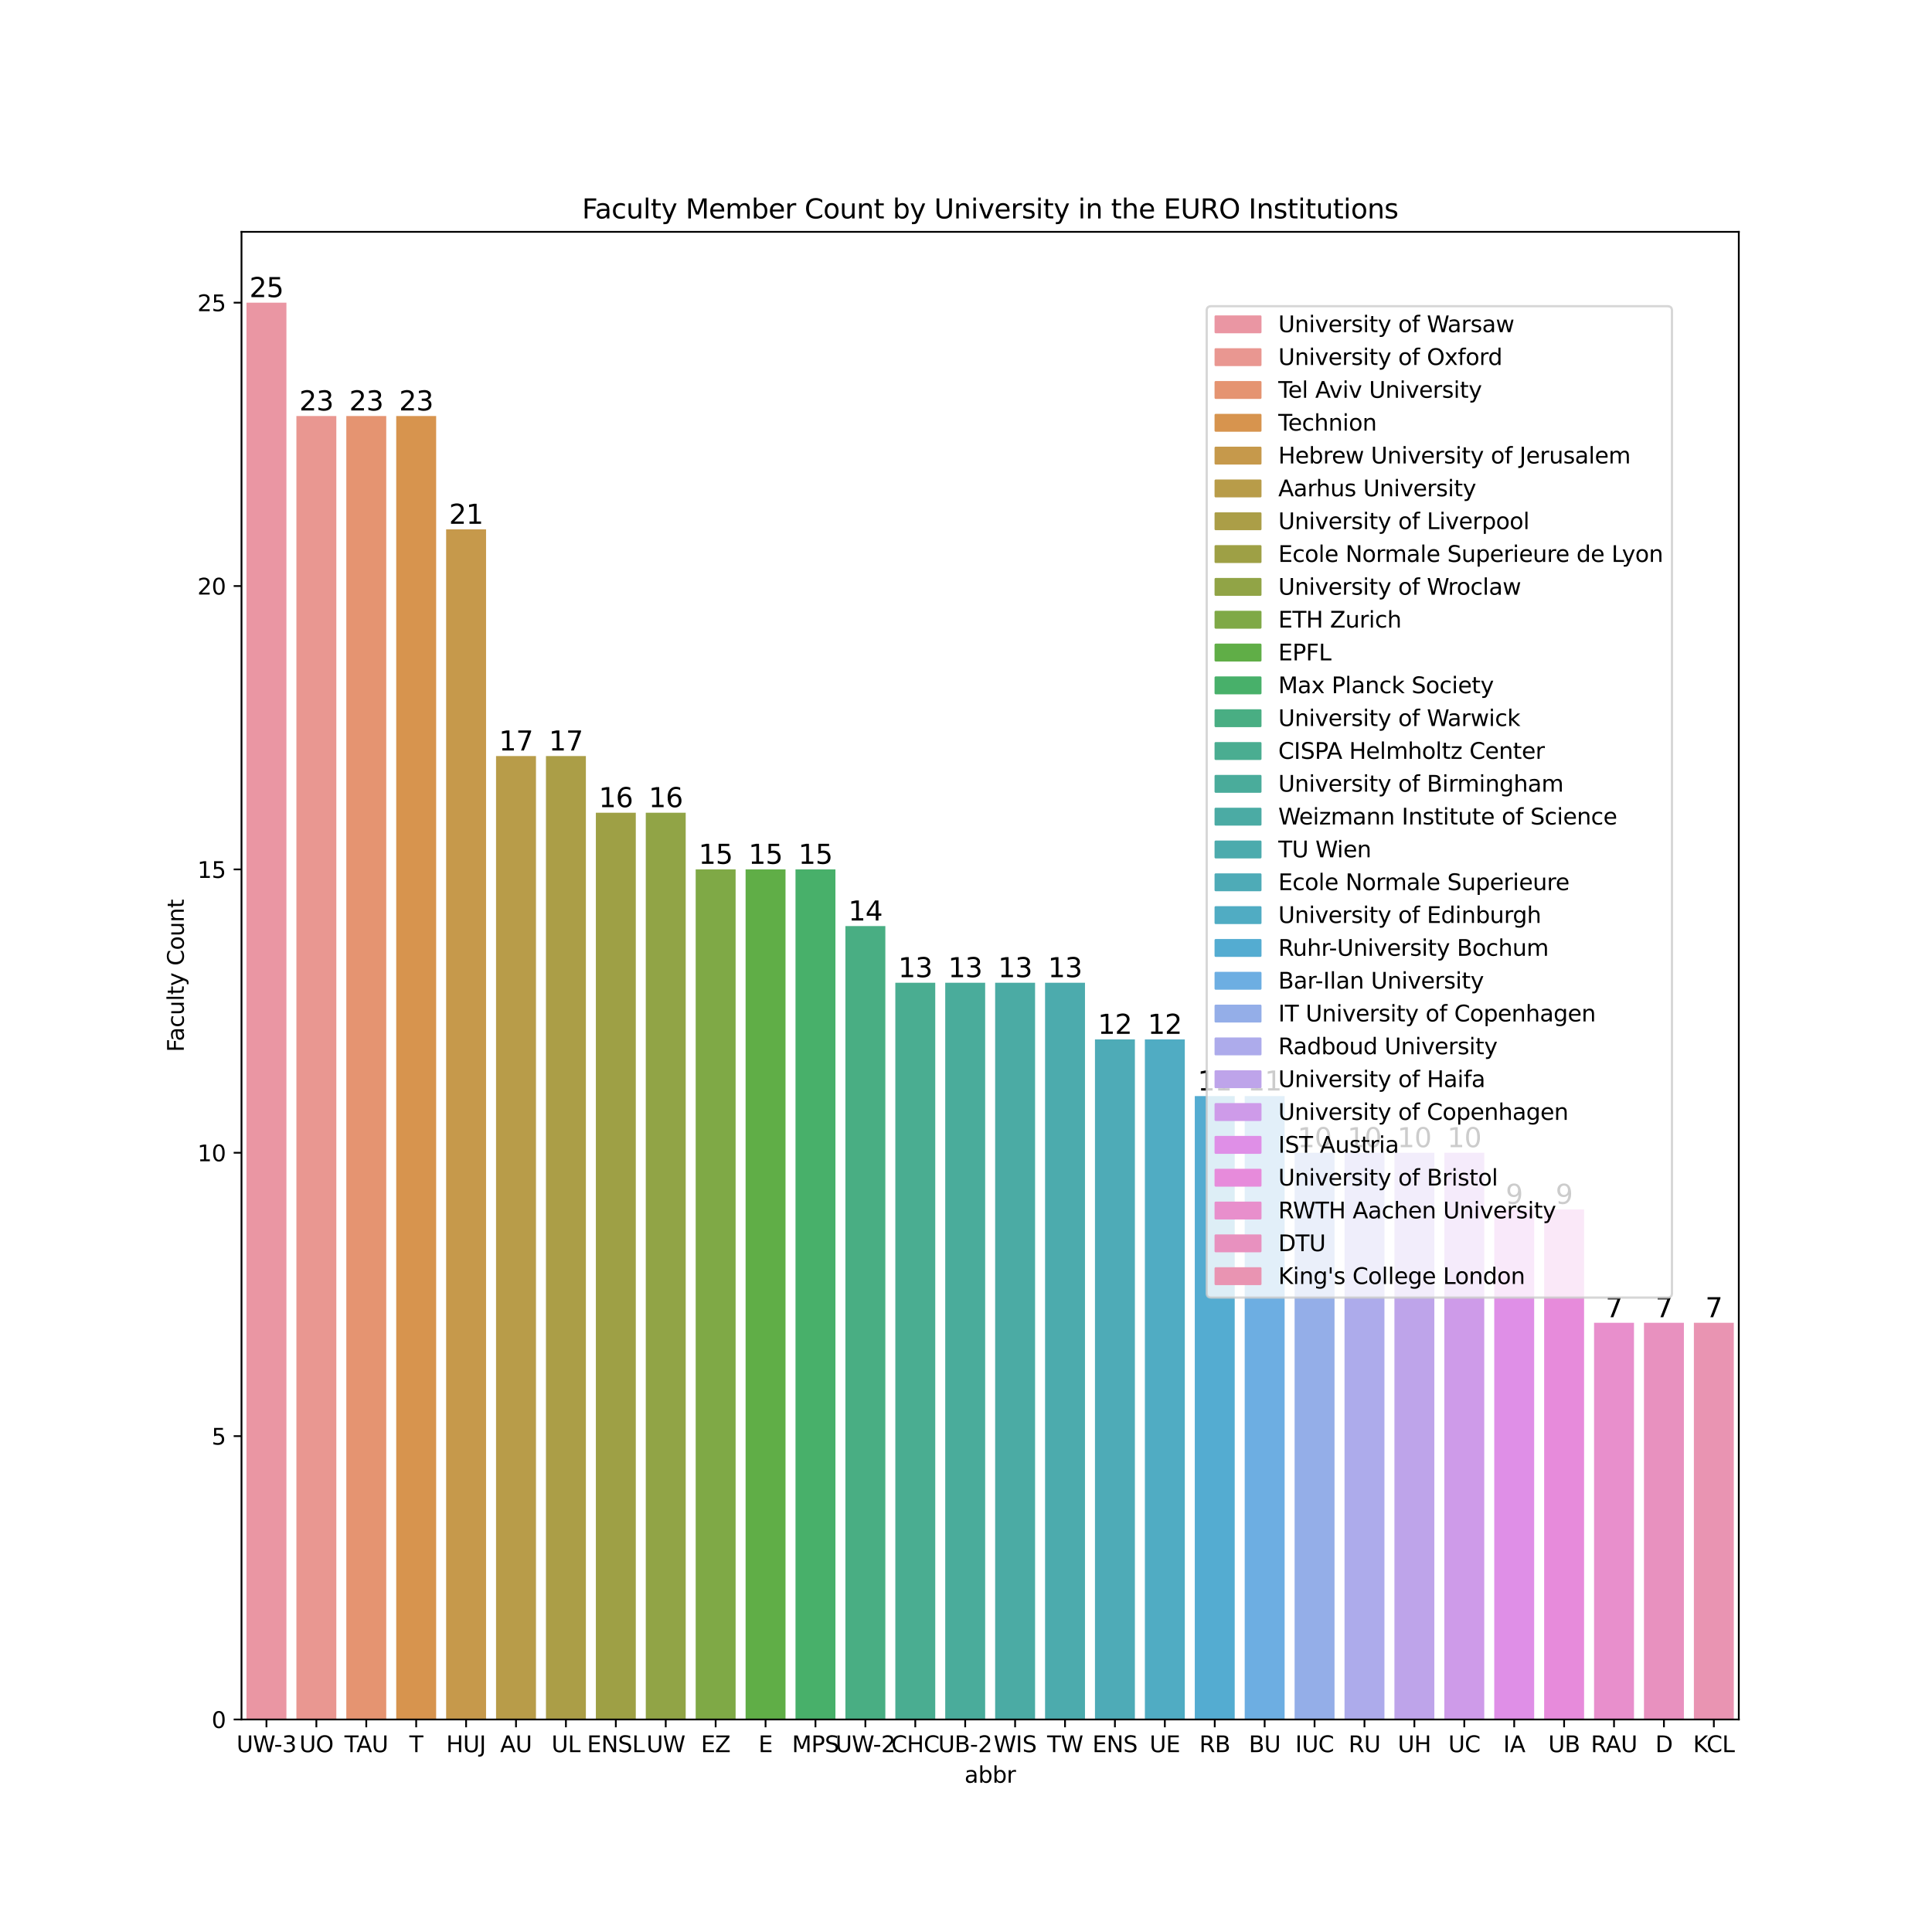 <?xml version="1.0" encoding="utf-8" standalone="no"?>
<!DOCTYPE svg PUBLIC "-//W3C//DTD SVG 1.1//EN"
  "http://www.w3.org/Graphics/SVG/1.1/DTD/svg11.dtd">
<svg xmlns:xlink="http://www.w3.org/1999/xlink" width="864pt" height="864pt" viewBox="0 0 864 864" xmlns="http://www.w3.org/2000/svg" version="1.1">
 <defs>
  <style type="text/css">*{stroke-linejoin: round; stroke-linecap: butt}</style>
 </defs>
 <g id="figure_1">
  <g id="patch_1">
   <path d="M 0 864 
L 864 864 
L 864 0 
L 0 0 
z
" style="fill: #ffffff"/>
  </g>
  <g id="axes_1">
   <g id="patch_2">
    <path d="M 108 768.96 
L 777.6 768.96 
L 777.6 103.68 
L 108 103.68 
z
" style="fill: #ffffff"/>
   </g>
   <g id="patch_3">
    <path d="M 110.232 768.96 
L 128.088 768.96 
L 128.088 135.36 
L 110.232 135.36 
z
" clip-path="url(#p0ab95451fb)" style="fill: #ea96a3"/>
   </g>
   <g id="patch_4">
    <path d="M 132.552 768.96 
L 150.408 768.96 
L 150.408 186.048 
L 132.552 186.048 
z
" clip-path="url(#p0ab95451fb)" style="fill: #e99791"/>
   </g>
   <g id="patch_5">
    <path d="M 154.872 768.96 
L 172.728 768.96 
L 172.728 186.048 
L 154.872 186.048 
z
" clip-path="url(#p0ab95451fb)" style="fill: #e59471"/>
   </g>
   <g id="patch_6">
    <path d="M 177.192 768.96 
L 195.048 768.96 
L 195.048 186.048 
L 177.192 186.048 
z
" clip-path="url(#p0ab95451fb)" style="fill: #d7944e"/>
   </g>
   <g id="patch_7">
    <path d="M 199.512 768.96 
L 217.368 768.96 
L 217.368 236.736 
L 199.512 236.736 
z
" clip-path="url(#p0ab95451fb)" style="fill: #c6994b"/>
   </g>
   <g id="patch_8">
    <path d="M 221.832 768.96 
L 239.688 768.96 
L 239.688 338.112 
L 221.832 338.112 
z
" clip-path="url(#p0ab95451fb)" style="fill: #b89c49"/>
   </g>
   <g id="patch_9">
    <path d="M 244.152 768.96 
L 262.008 768.96 
L 262.008 338.112 
L 244.152 338.112 
z
" clip-path="url(#p0ab95451fb)" style="fill: #ab9e47"/>
   </g>
   <g id="patch_10">
    <path d="M 266.472 768.96 
L 284.328 768.96 
L 284.328 363.456 
L 266.472 363.456 
z
" clip-path="url(#p0ab95451fb)" style="fill: #9ea045"/>
   </g>
   <g id="patch_11">
    <path d="M 288.792 768.96 
L 306.648 768.96 
L 306.648 363.456 
L 288.792 363.456 
z
" clip-path="url(#p0ab95451fb)" style="fill: #91a446"/>
   </g>
   <g id="patch_12">
    <path d="M 311.112 768.96 
L 328.968 768.96 
L 328.968 388.8 
L 311.112 388.8 
z
" clip-path="url(#p0ab95451fb)" style="fill: #7fa946"/>
   </g>
   <g id="patch_13">
    <path d="M 333.432 768.96 
L 351.288 768.96 
L 351.288 388.8 
L 333.432 388.8 
z
" clip-path="url(#p0ab95451fb)" style="fill: #60ae47"/>
   </g>
   <g id="patch_14">
    <path d="M 355.752 768.96 
L 373.608 768.96 
L 373.608 388.8 
L 355.752 388.8 
z
" clip-path="url(#p0ab95451fb)" style="fill: #48b06a"/>
   </g>
   <g id="patch_15">
    <path d="M 378.072 768.96 
L 395.928 768.96 
L 395.928 414.144 
L 378.072 414.144 
z
" clip-path="url(#p0ab95451fb)" style="fill: #49ae83"/>
   </g>
   <g id="patch_16">
    <path d="M 400.392 768.96 
L 418.248 768.96 
L 418.248 439.488 
L 400.392 439.488 
z
" clip-path="url(#p0ab95451fb)" style="fill: #4aad91"/>
   </g>
   <g id="patch_17">
    <path d="M 422.712 768.96 
L 440.568 768.96 
L 440.568 439.488 
L 422.712 439.488 
z
" clip-path="url(#p0ab95451fb)" style="fill: #4aac9b"/>
   </g>
   <g id="patch_18">
    <path d="M 445.032 768.96 
L 462.888 768.96 
L 462.888 439.488 
L 445.032 439.488 
z
" clip-path="url(#p0ab95451fb)" style="fill: #4baba4"/>
   </g>
   <g id="patch_19">
    <path d="M 467.352 768.96 
L 485.208 768.96 
L 485.208 439.488 
L 467.352 439.488 
z
" clip-path="url(#p0ab95451fb)" style="fill: #4cabad"/>
   </g>
   <g id="patch_20">
    <path d="M 489.672 768.96 
L 507.528 768.96 
L 507.528 464.832 
L 489.672 464.832 
z
" clip-path="url(#p0ab95451fb)" style="fill: #4eabb7"/>
   </g>
   <g id="patch_21">
    <path d="M 511.992 768.96 
L 529.848 768.96 
L 529.848 464.832 
L 511.992 464.832 
z
" clip-path="url(#p0ab95451fb)" style="fill: #50acc3"/>
   </g>
   <g id="patch_22">
    <path d="M 534.312 768.96 
L 552.168 768.96 
L 552.168 490.176 
L 534.312 490.176 
z
" clip-path="url(#p0ab95451fb)" style="fill: #54acd1"/>
   </g>
   <g id="patch_23">
    <path d="M 556.632 768.96 
L 574.488 768.96 
L 574.488 490.176 
L 556.632 490.176 
z
" clip-path="url(#p0ab95451fb)" style="fill: #6daee2"/>
   </g>
   <g id="patch_24">
    <path d="M 578.952 768.96 
L 596.808 768.96 
L 596.808 515.52 
L 578.952 515.52 
z
" clip-path="url(#p0ab95451fb)" style="fill: #94aee8"/>
   </g>
   <g id="patch_25">
    <path d="M 601.272 768.96 
L 619.128 768.96 
L 619.128 515.52 
L 601.272 515.52 
z
" clip-path="url(#p0ab95451fb)" style="fill: #adabeb"/>
   </g>
   <g id="patch_26">
    <path d="M 623.592 768.96 
L 641.448 768.96 
L 641.448 515.52 
L 623.592 515.52 
z
" clip-path="url(#p0ab95451fb)" style="fill: #bea4ea"/>
   </g>
   <g id="patch_27">
    <path d="M 645.912 768.96 
L 663.768 768.96 
L 663.768 515.52 
L 645.912 515.52 
z
" clip-path="url(#p0ab95451fb)" style="fill: #ce9be9"/>
   </g>
   <g id="patch_28">
    <path d="M 668.232 768.96 
L 686.088 768.96 
L 686.088 540.864 
L 668.232 540.864 
z
" clip-path="url(#p0ab95451fb)" style="fill: #df8fe7"/>
   </g>
   <g id="patch_29">
    <path d="M 690.552 768.96 
L 708.408 768.96 
L 708.408 540.864 
L 690.552 540.864 
z
" clip-path="url(#p0ab95451fb)" style="fill: #e78bdb"/>
   </g>
   <g id="patch_30">
    <path d="M 712.872 768.96 
L 730.728 768.96 
L 730.728 591.552 
L 712.872 591.552 
z
" clip-path="url(#p0ab95451fb)" style="fill: #e88fcc"/>
   </g>
   <g id="patch_31">
    <path d="M 735.192 768.96 
L 753.048 768.96 
L 753.048 591.552 
L 735.192 591.552 
z
" clip-path="url(#p0ab95451fb)" style="fill: #e891bf"/>
   </g>
   <g id="patch_32">
    <path d="M 757.512 768.96 
L 775.368 768.96 
L 775.368 591.552 
L 757.512 591.552 
z
" clip-path="url(#p0ab95451fb)" style="fill: #e994b2"/>
   </g>
   <g id="matplotlib.axis_1">
    <g id="xtick_1">
     <g id="line2d_1">
      <defs>
       <path id="mc4114ed68f" d="M 0 0 
L 0 3.5 
" style="stroke: #000000; stroke-width: 0.8"/>
      </defs>
      <g>
       <use xlink:href="#mc4114ed68f" x="119.16" y="768.96" style="stroke: #000000; stroke-width: 0.8"/>
      </g>
     </g>
     <g id="text_1">
      <!-- UW-3 -->
      <g transform="translate(105.772 783.558) scale(0.1 -0.1)">
       <defs>
        <path id="DejaVuSans-55" d="M 556 4666 
L 1191 4666 
L 1191 1831 
Q 1191 1081 1462 751 
Q 1734 422 2344 422 
Q 2950 422 3222 751 
Q 3494 1081 3494 1831 
L 3494 4666 
L 4128 4666 
L 4128 1753 
Q 4128 841 3676 375 
Q 3225 -91 2344 -91 
Q 1459 -91 1007 375 
Q 556 841 556 1753 
L 556 4666 
z
" transform="scale(0.016)"/>
        <path id="DejaVuSans-57" d="M 213 4666 
L 850 4666 
L 1831 722 
L 2809 4666 
L 3519 4666 
L 4500 722 
L 5478 4666 
L 6119 4666 
L 4947 0 
L 4153 0 
L 3169 4050 
L 2175 0 
L 1381 0 
L 213 4666 
z
" transform="scale(0.016)"/>
        <path id="DejaVuSans-2d" d="M 313 2009 
L 1997 2009 
L 1997 1497 
L 313 1497 
L 313 2009 
z
" transform="scale(0.016)"/>
        <path id="DejaVuSans-33" d="M 2597 2516 
Q 3050 2419 3304 2112 
Q 3559 1806 3559 1356 
Q 3559 666 3084 287 
Q 2609 -91 1734 -91 
Q 1441 -91 1130 -33 
Q 819 25 488 141 
L 488 750 
Q 750 597 1062 519 
Q 1375 441 1716 441 
Q 2309 441 2620 675 
Q 2931 909 2931 1356 
Q 2931 1769 2642 2001 
Q 2353 2234 1838 2234 
L 1294 2234 
L 1294 2753 
L 1863 2753 
Q 2328 2753 2575 2939 
Q 2822 3125 2822 3475 
Q 2822 3834 2567 4026 
Q 2313 4219 1838 4219 
Q 1578 4219 1281 4162 
Q 984 4106 628 3988 
L 628 4550 
Q 988 4650 1302 4700 
Q 1616 4750 1894 4750 
Q 2613 4750 3031 4423 
Q 3450 4097 3450 3541 
Q 3450 3153 3228 2886 
Q 3006 2619 2597 2516 
z
" transform="scale(0.016)"/>
       </defs>
       <use xlink:href="#DejaVuSans-55"/>
       <use xlink:href="#DejaVuSans-57" x="73.193"/>
       <use xlink:href="#DejaVuSans-2d" x="168.07"/>
       <use xlink:href="#DejaVuSans-33" x="204.154"/>
      </g>
     </g>
    </g>
    <g id="xtick_2">
     <g id="line2d_2">
      <g>
       <use xlink:href="#mc4114ed68f" x="141.48" y="768.96" style="stroke: #000000; stroke-width: 0.8"/>
      </g>
     </g>
     <g id="text_2">
      <!-- UO -->
      <g transform="translate(133.885 783.558) scale(0.1 -0.1)">
       <defs>
        <path id="DejaVuSans-4f" d="M 2522 4238 
Q 1834 4238 1429 3725 
Q 1025 3213 1025 2328 
Q 1025 1447 1429 934 
Q 1834 422 2522 422 
Q 3209 422 3611 934 
Q 4013 1447 4013 2328 
Q 4013 3213 3611 3725 
Q 3209 4238 2522 4238 
z
M 2522 4750 
Q 3503 4750 4090 4092 
Q 4678 3434 4678 2328 
Q 4678 1225 4090 567 
Q 3503 -91 2522 -91 
Q 1538 -91 948 565 
Q 359 1222 359 2328 
Q 359 3434 948 4092 
Q 1538 4750 2522 4750 
z
" transform="scale(0.016)"/>
       </defs>
       <use xlink:href="#DejaVuSans-55"/>
       <use xlink:href="#DejaVuSans-4f" x="73.193"/>
      </g>
     </g>
    </g>
    <g id="xtick_3">
     <g id="line2d_3">
      <g>
       <use xlink:href="#mc4114ed68f" x="163.8" y="768.96" style="stroke: #000000; stroke-width: 0.8"/>
      </g>
     </g>
     <g id="text_3">
      <!-- TAU -->
      <g transform="translate(154.054 783.558) scale(0.1 -0.1)">
       <defs>
        <path id="DejaVuSans-54" d="M -19 4666 
L 3928 4666 
L 3928 4134 
L 2272 4134 
L 2272 0 
L 1638 0 
L 1638 4134 
L -19 4134 
L -19 4666 
z
" transform="scale(0.016)"/>
        <path id="DejaVuSans-41" d="M 2188 4044 
L 1331 1722 
L 3047 1722 
L 2188 4044 
z
M 1831 4666 
L 2547 4666 
L 4325 0 
L 3669 0 
L 3244 1197 
L 1141 1197 
L 716 0 
L 50 0 
L 1831 4666 
z
" transform="scale(0.016)"/>
       </defs>
       <use xlink:href="#DejaVuSans-54"/>
       <use xlink:href="#DejaVuSans-41" x="53.334"/>
       <use xlink:href="#DejaVuSans-55" x="121.742"/>
      </g>
     </g>
    </g>
    <g id="xtick_4">
     <g id="line2d_4">
      <g>
       <use xlink:href="#mc4114ed68f" x="186.12" y="768.96" style="stroke: #000000; stroke-width: 0.8"/>
      </g>
     </g>
     <g id="text_4">
      <!-- T -->
      <g transform="translate(183.066 783.558) scale(0.1 -0.1)">
       <use xlink:href="#DejaVuSans-54"/>
      </g>
     </g>
    </g>
    <g id="xtick_5">
     <g id="line2d_5">
      <g>
       <use xlink:href="#mc4114ed68f" x="208.44" y="768.96" style="stroke: #000000; stroke-width: 0.8"/>
      </g>
     </g>
     <g id="text_5">
      <!-- HUJ -->
      <g transform="translate(199.545 783.558) scale(0.1 -0.1)">
       <defs>
        <path id="DejaVuSans-48" d="M 628 4666 
L 1259 4666 
L 1259 2753 
L 3553 2753 
L 3553 4666 
L 4184 4666 
L 4184 0 
L 3553 0 
L 3553 2222 
L 1259 2222 
L 1259 0 
L 628 0 
L 628 4666 
z
" transform="scale(0.016)"/>
        <path id="DejaVuSans-4a" d="M 628 4666 
L 1259 4666 
L 1259 325 
Q 1259 -519 939 -900 
Q 619 -1281 -91 -1281 
L -331 -1281 
L -331 -750 
L -134 -750 
Q 284 -750 456 -515 
Q 628 -281 628 325 
L 628 4666 
z
" transform="scale(0.016)"/>
       </defs>
       <use xlink:href="#DejaVuSans-48"/>
       <use xlink:href="#DejaVuSans-55" x="75.195"/>
       <use xlink:href="#DejaVuSans-4a" x="148.389"/>
      </g>
     </g>
    </g>
    <g id="xtick_6">
     <g id="line2d_6">
      <g>
       <use xlink:href="#mc4114ed68f" x="230.76" y="768.96" style="stroke: #000000; stroke-width: 0.8"/>
      </g>
     </g>
     <g id="text_6">
      <!-- AU -->
      <g transform="translate(223.68 783.558) scale(0.1 -0.1)">
       <use xlink:href="#DejaVuSans-41"/>
       <use xlink:href="#DejaVuSans-55" x="68.408"/>
      </g>
     </g>
    </g>
    <g id="xtick_7">
     <g id="line2d_7">
      <g>
       <use xlink:href="#mc4114ed68f" x="253.08" y="768.96" style="stroke: #000000; stroke-width: 0.8"/>
      </g>
     </g>
     <g id="text_7">
      <!-- UL -->
      <g transform="translate(246.635 783.558) scale(0.1 -0.1)">
       <defs>
        <path id="DejaVuSans-4c" d="M 628 4666 
L 1259 4666 
L 1259 531 
L 3531 531 
L 3531 0 
L 628 0 
L 628 4666 
z
" transform="scale(0.016)"/>
       </defs>
       <use xlink:href="#DejaVuSans-55"/>
       <use xlink:href="#DejaVuSans-4c" x="73.193"/>
      </g>
     </g>
    </g>
    <g id="xtick_8">
     <g id="line2d_8">
      <g>
       <use xlink:href="#mc4114ed68f" x="275.4" y="768.96" style="stroke: #000000; stroke-width: 0.8"/>
      </g>
     </g>
     <g id="text_8">
      <!-- ENSL -->
      <g transform="translate(262.54 783.558) scale(0.1 -0.1)">
       <defs>
        <path id="DejaVuSans-45" d="M 628 4666 
L 3578 4666 
L 3578 4134 
L 1259 4134 
L 1259 2753 
L 3481 2753 
L 3481 2222 
L 1259 2222 
L 1259 531 
L 3634 531 
L 3634 0 
L 628 0 
L 628 4666 
z
" transform="scale(0.016)"/>
        <path id="DejaVuSans-4e" d="M 628 4666 
L 1478 4666 
L 3547 763 
L 3547 4666 
L 4159 4666 
L 4159 0 
L 3309 0 
L 1241 3903 
L 1241 0 
L 628 0 
L 628 4666 
z
" transform="scale(0.016)"/>
        <path id="DejaVuSans-53" d="M 3425 4513 
L 3425 3897 
Q 3066 4069 2747 4153 
Q 2428 4238 2131 4238 
Q 1616 4238 1336 4038 
Q 1056 3838 1056 3469 
Q 1056 3159 1242 3001 
Q 1428 2844 1947 2747 
L 2328 2669 
Q 3034 2534 3370 2195 
Q 3706 1856 3706 1288 
Q 3706 609 3251 259 
Q 2797 -91 1919 -91 
Q 1588 -91 1214 -16 
Q 841 59 441 206 
L 441 856 
Q 825 641 1194 531 
Q 1563 422 1919 422 
Q 2459 422 2753 634 
Q 3047 847 3047 1241 
Q 3047 1584 2836 1778 
Q 2625 1972 2144 2069 
L 1759 2144 
Q 1053 2284 737 2584 
Q 422 2884 422 3419 
Q 422 4038 858 4394 
Q 1294 4750 2059 4750 
Q 2388 4750 2728 4690 
Q 3069 4631 3425 4513 
z
" transform="scale(0.016)"/>
       </defs>
       <use xlink:href="#DejaVuSans-45"/>
       <use xlink:href="#DejaVuSans-4e" x="63.184"/>
       <use xlink:href="#DejaVuSans-53" x="137.988"/>
       <use xlink:href="#DejaVuSans-4c" x="201.465"/>
      </g>
     </g>
    </g>
    <g id="xtick_9">
     <g id="line2d_9">
      <g>
       <use xlink:href="#mc4114ed68f" x="297.72" y="768.96" style="stroke: #000000; stroke-width: 0.8"/>
      </g>
     </g>
     <g id="text_9">
      <!-- UW -->
      <g transform="translate(289.117 783.558) scale(0.1 -0.1)">
       <use xlink:href="#DejaVuSans-55"/>
       <use xlink:href="#DejaVuSans-57" x="73.193"/>
      </g>
     </g>
    </g>
    <g id="xtick_10">
     <g id="line2d_10">
      <g>
       <use xlink:href="#mc4114ed68f" x="320.04" y="768.96" style="stroke: #000000; stroke-width: 0.8"/>
      </g>
     </g>
     <g id="text_10">
      <!-- EZ -->
      <g transform="translate(313.456 783.558) scale(0.1 -0.1)">
       <defs>
        <path id="DejaVuSans-5a" d="M 359 4666 
L 4025 4666 
L 4025 4184 
L 1075 531 
L 4097 531 
L 4097 0 
L 288 0 
L 288 481 
L 3238 4134 
L 359 4134 
L 359 4666 
z
" transform="scale(0.016)"/>
       </defs>
       <use xlink:href="#DejaVuSans-45"/>
       <use xlink:href="#DejaVuSans-5a" x="63.184"/>
      </g>
     </g>
    </g>
    <g id="xtick_11">
     <g id="line2d_11">
      <g>
       <use xlink:href="#mc4114ed68f" x="342.36" y="768.96" style="stroke: #000000; stroke-width: 0.8"/>
      </g>
     </g>
     <g id="text_11">
      <!-- E -->
      <g transform="translate(339.201 783.558) scale(0.1 -0.1)">
       <use xlink:href="#DejaVuSans-45"/>
      </g>
     </g>
    </g>
    <g id="xtick_12">
     <g id="line2d_12">
      <g>
       <use xlink:href="#mc4114ed68f" x="364.68" y="768.96" style="stroke: #000000; stroke-width: 0.8"/>
      </g>
     </g>
     <g id="text_12">
      <!-- MPS -->
      <g transform="translate(354.177 783.558) scale(0.1 -0.1)">
       <defs>
        <path id="DejaVuSans-4d" d="M 628 4666 
L 1569 4666 
L 2759 1491 
L 3956 4666 
L 4897 4666 
L 4897 0 
L 4281 0 
L 4281 4097 
L 3078 897 
L 2444 897 
L 1241 4097 
L 1241 0 
L 628 0 
L 628 4666 
z
" transform="scale(0.016)"/>
        <path id="DejaVuSans-50" d="M 1259 4147 
L 1259 2394 
L 2053 2394 
Q 2494 2394 2734 2622 
Q 2975 2850 2975 3272 
Q 2975 3691 2734 3919 
Q 2494 4147 2053 4147 
L 1259 4147 
z
M 628 4666 
L 2053 4666 
Q 2838 4666 3239 4311 
Q 3641 3956 3641 3272 
Q 3641 2581 3239 2228 
Q 2838 1875 2053 1875 
L 1259 1875 
L 1259 0 
L 628 0 
L 628 4666 
z
" transform="scale(0.016)"/>
       </defs>
       <use xlink:href="#DejaVuSans-4d"/>
       <use xlink:href="#DejaVuSans-50" x="86.279"/>
       <use xlink:href="#DejaVuSans-53" x="146.582"/>
      </g>
     </g>
    </g>
    <g id="xtick_13">
     <g id="line2d_13">
      <g>
       <use xlink:href="#mc4114ed68f" x="387" y="768.96" style="stroke: #000000; stroke-width: 0.8"/>
      </g>
     </g>
     <g id="text_13">
      <!-- UW-2 -->
      <g transform="translate(373.612 783.558) scale(0.1 -0.1)">
       <defs>
        <path id="DejaVuSans-32" d="M 1228 531 
L 3431 531 
L 3431 0 
L 469 0 
L 469 531 
Q 828 903 1448 1529 
Q 2069 2156 2228 2338 
Q 2531 2678 2651 2914 
Q 2772 3150 2772 3378 
Q 2772 3750 2511 3984 
Q 2250 4219 1831 4219 
Q 1534 4219 1204 4116 
Q 875 4013 500 3803 
L 500 4441 
Q 881 4594 1212 4672 
Q 1544 4750 1819 4750 
Q 2544 4750 2975 4387 
Q 3406 4025 3406 3419 
Q 3406 3131 3298 2873 
Q 3191 2616 2906 2266 
Q 2828 2175 2409 1742 
Q 1991 1309 1228 531 
z
" transform="scale(0.016)"/>
       </defs>
       <use xlink:href="#DejaVuSans-55"/>
       <use xlink:href="#DejaVuSans-57" x="73.193"/>
       <use xlink:href="#DejaVuSans-2d" x="168.07"/>
       <use xlink:href="#DejaVuSans-32" x="204.154"/>
      </g>
     </g>
    </g>
    <g id="xtick_14">
     <g id="line2d_14">
      <g>
       <use xlink:href="#mc4114ed68f" x="409.32" y="768.96" style="stroke: #000000; stroke-width: 0.8"/>
      </g>
     </g>
     <g id="text_14">
      <!-- CHC -->
      <g transform="translate(398.577 783.558) scale(0.1 -0.1)">
       <defs>
        <path id="DejaVuSans-43" d="M 4122 4306 
L 4122 3641 
Q 3803 3938 3442 4084 
Q 3081 4231 2675 4231 
Q 1875 4231 1450 3742 
Q 1025 3253 1025 2328 
Q 1025 1406 1450 917 
Q 1875 428 2675 428 
Q 3081 428 3442 575 
Q 3803 722 4122 1019 
L 4122 359 
Q 3791 134 3420 21 
Q 3050 -91 2638 -91 
Q 1578 -91 968 557 
Q 359 1206 359 2328 
Q 359 3453 968 4101 
Q 1578 4750 2638 4750 
Q 3056 4750 3426 4639 
Q 3797 4528 4122 4306 
z
" transform="scale(0.016)"/>
       </defs>
       <use xlink:href="#DejaVuSans-43"/>
       <use xlink:href="#DejaVuSans-48" x="69.824"/>
       <use xlink:href="#DejaVuSans-43" x="145.02"/>
      </g>
     </g>
    </g>
    <g id="xtick_15">
     <g id="line2d_15">
      <g>
       <use xlink:href="#mc4114ed68f" x="431.64" y="768.96" style="stroke: #000000; stroke-width: 0.8"/>
      </g>
     </g>
     <g id="text_15">
      <!-- UB-2 -->
      <g transform="translate(419.565 783.558) scale(0.1 -0.1)">
       <defs>
        <path id="DejaVuSans-42" d="M 1259 2228 
L 1259 519 
L 2272 519 
Q 2781 519 3026 730 
Q 3272 941 3272 1375 
Q 3272 1813 3026 2020 
Q 2781 2228 2272 2228 
L 1259 2228 
z
M 1259 4147 
L 1259 2741 
L 2194 2741 
Q 2656 2741 2882 2914 
Q 3109 3088 3109 3444 
Q 3109 3797 2882 3972 
Q 2656 4147 2194 4147 
L 1259 4147 
z
M 628 4666 
L 2241 4666 
Q 2963 4666 3353 4366 
Q 3744 4066 3744 3513 
Q 3744 3084 3544 2831 
Q 3344 2578 2956 2516 
Q 3422 2416 3680 2098 
Q 3938 1781 3938 1306 
Q 3938 681 3513 340 
Q 3088 0 2303 0 
L 628 0 
L 628 4666 
z
" transform="scale(0.016)"/>
       </defs>
       <use xlink:href="#DejaVuSans-55"/>
       <use xlink:href="#DejaVuSans-42" x="73.193"/>
       <use xlink:href="#DejaVuSans-2d" x="141.797"/>
       <use xlink:href="#DejaVuSans-32" x="177.881"/>
      </g>
     </g>
    </g>
    <g id="xtick_16">
     <g id="line2d_16">
      <g>
       <use xlink:href="#mc4114ed68f" x="453.96" y="768.96" style="stroke: #000000; stroke-width: 0.8"/>
      </g>
     </g>
     <g id="text_16">
      <!-- WIS -->
      <g transform="translate(444.367 783.558) scale(0.1 -0.1)">
       <defs>
        <path id="DejaVuSans-49" d="M 628 4666 
L 1259 4666 
L 1259 0 
L 628 0 
L 628 4666 
z
" transform="scale(0.016)"/>
       </defs>
       <use xlink:href="#DejaVuSans-57"/>
       <use xlink:href="#DejaVuSans-49" x="98.877"/>
       <use xlink:href="#DejaVuSans-53" x="128.369"/>
      </g>
     </g>
    </g>
    <g id="xtick_17">
     <g id="line2d_17">
      <g>
       <use xlink:href="#mc4114ed68f" x="476.28" y="768.96" style="stroke: #000000; stroke-width: 0.8"/>
      </g>
     </g>
     <g id="text_17">
      <!-- TW -->
      <g transform="translate(468.282 783.558) scale(0.1 -0.1)">
       <use xlink:href="#DejaVuSans-54"/>
       <use xlink:href="#DejaVuSans-57" x="61.084"/>
      </g>
     </g>
    </g>
    <g id="xtick_18">
     <g id="line2d_18">
      <g>
       <use xlink:href="#mc4114ed68f" x="498.6" y="768.96" style="stroke: #000000; stroke-width: 0.8"/>
      </g>
     </g>
     <g id="text_18">
      <!-- ENS -->
      <g transform="translate(488.526 783.558) scale(0.1 -0.1)">
       <use xlink:href="#DejaVuSans-45"/>
       <use xlink:href="#DejaVuSans-4e" x="63.184"/>
       <use xlink:href="#DejaVuSans-53" x="137.988"/>
      </g>
     </g>
    </g>
    <g id="xtick_19">
     <g id="line2d_19">
      <g>
       <use xlink:href="#mc4114ed68f" x="520.92" y="768.96" style="stroke: #000000; stroke-width: 0.8"/>
      </g>
     </g>
     <g id="text_19">
      <!-- UE -->
      <g transform="translate(514.101 783.558) scale(0.1 -0.1)">
       <use xlink:href="#DejaVuSans-55"/>
       <use xlink:href="#DejaVuSans-45" x="73.193"/>
      </g>
     </g>
    </g>
    <g id="xtick_20">
     <g id="line2d_20">
      <g>
       <use xlink:href="#mc4114ed68f" x="543.24" y="768.96" style="stroke: #000000; stroke-width: 0.8"/>
      </g>
     </g>
     <g id="text_20">
      <!-- RB -->
      <g transform="translate(536.335 783.558) scale(0.1 -0.1)">
       <defs>
        <path id="DejaVuSans-52" d="M 2841 2188 
Q 3044 2119 3236 1894 
Q 3428 1669 3622 1275 
L 4263 0 
L 3584 0 
L 2988 1197 
Q 2756 1666 2539 1819 
Q 2322 1972 1947 1972 
L 1259 1972 
L 1259 0 
L 628 0 
L 628 4666 
L 2053 4666 
Q 2853 4666 3247 4331 
Q 3641 3997 3641 3322 
Q 3641 2881 3436 2590 
Q 3231 2300 2841 2188 
z
M 1259 4147 
L 1259 2491 
L 2053 2491 
Q 2509 2491 2742 2702 
Q 2975 2913 2975 3322 
Q 2975 3731 2742 3939 
Q 2509 4147 2053 4147 
L 1259 4147 
z
" transform="scale(0.016)"/>
       </defs>
       <use xlink:href="#DejaVuSans-52"/>
       <use xlink:href="#DejaVuSans-42" x="69.482"/>
      </g>
     </g>
    </g>
    <g id="xtick_21">
     <g id="line2d_21">
      <g>
       <use xlink:href="#mc4114ed68f" x="565.56" y="768.96" style="stroke: #000000; stroke-width: 0.8"/>
      </g>
     </g>
     <g id="text_21">
      <!-- BU -->
      <g transform="translate(558.47 783.558) scale(0.1 -0.1)">
       <use xlink:href="#DejaVuSans-42"/>
       <use xlink:href="#DejaVuSans-55" x="68.604"/>
      </g>
     </g>
    </g>
    <g id="xtick_22">
     <g id="line2d_22">
      <g>
       <use xlink:href="#mc4114ed68f" x="587.88" y="768.96" style="stroke: #000000; stroke-width: 0.8"/>
      </g>
     </g>
     <g id="text_22">
      <!-- IUC -->
      <g transform="translate(579.254 783.558) scale(0.1 -0.1)">
       <use xlink:href="#DejaVuSans-49"/>
       <use xlink:href="#DejaVuSans-55" x="29.492"/>
       <use xlink:href="#DejaVuSans-43" x="102.686"/>
      </g>
     </g>
    </g>
    <g id="xtick_23">
     <g id="line2d_23">
      <g>
       <use xlink:href="#mc4114ed68f" x="610.2" y="768.96" style="stroke: #000000; stroke-width: 0.8"/>
      </g>
     </g>
     <g id="text_23">
      <!-- RU -->
      <g transform="translate(603.066 783.558) scale(0.1 -0.1)">
       <use xlink:href="#DejaVuSans-52"/>
       <use xlink:href="#DejaVuSans-55" x="69.482"/>
      </g>
     </g>
    </g>
    <g id="xtick_24">
     <g id="line2d_24">
      <g>
       <use xlink:href="#mc4114ed68f" x="632.52" y="768.96" style="stroke: #000000; stroke-width: 0.8"/>
      </g>
     </g>
     <g id="text_24">
      <!-- UH -->
      <g transform="translate(625.1 783.558) scale(0.1 -0.1)">
       <use xlink:href="#DejaVuSans-55"/>
       <use xlink:href="#DejaVuSans-48" x="73.193"/>
      </g>
     </g>
    </g>
    <g id="xtick_25">
     <g id="line2d_25">
      <g>
       <use xlink:href="#mc4114ed68f" x="654.84" y="768.96" style="stroke: #000000; stroke-width: 0.8"/>
      </g>
     </g>
     <g id="text_25">
      <!-- UC -->
      <g transform="translate(647.689 783.558) scale(0.1 -0.1)">
       <use xlink:href="#DejaVuSans-55"/>
       <use xlink:href="#DejaVuSans-43" x="73.193"/>
      </g>
     </g>
    </g>
    <g id="xtick_26">
     <g id="line2d_26">
      <g>
       <use xlink:href="#mc4114ed68f" x="677.16" y="768.96" style="stroke: #000000; stroke-width: 0.8"/>
      </g>
     </g>
     <g id="text_26">
      <!-- IA -->
      <g transform="translate(672.265 783.558) scale(0.1 -0.1)">
       <use xlink:href="#DejaVuSans-49"/>
       <use xlink:href="#DejaVuSans-41" x="29.492"/>
      </g>
     </g>
    </g>
    <g id="xtick_27">
     <g id="line2d_27">
      <g>
       <use xlink:href="#mc4114ed68f" x="699.48" y="768.96" style="stroke: #000000; stroke-width: 0.8"/>
      </g>
     </g>
     <g id="text_27">
      <!-- UB -->
      <g transform="translate(692.39 783.558) scale(0.1 -0.1)">
       <use xlink:href="#DejaVuSans-55"/>
       <use xlink:href="#DejaVuSans-42" x="73.193"/>
      </g>
     </g>
    </g>
    <g id="xtick_28">
     <g id="line2d_28">
      <g>
       <use xlink:href="#mc4114ed68f" x="721.8" y="768.96" style="stroke: #000000; stroke-width: 0.8"/>
      </g>
     </g>
     <g id="text_28">
      <!-- RAU -->
      <g transform="translate(711.446 783.558) scale(0.1 -0.1)">
       <use xlink:href="#DejaVuSans-52"/>
       <use xlink:href="#DejaVuSans-41" x="65.482"/>
       <use xlink:href="#DejaVuSans-55" x="133.891"/>
      </g>
     </g>
    </g>
    <g id="xtick_29">
     <g id="line2d_29">
      <g>
       <use xlink:href="#mc4114ed68f" x="744.12" y="768.96" style="stroke: #000000; stroke-width: 0.8"/>
      </g>
     </g>
     <g id="text_29">
      <!-- D -->
      <g transform="translate(740.27 783.558) scale(0.1 -0.1)">
       <defs>
        <path id="DejaVuSans-44" d="M 1259 4147 
L 1259 519 
L 2022 519 
Q 2988 519 3436 956 
Q 3884 1394 3884 2338 
Q 3884 3275 3436 3711 
Q 2988 4147 2022 4147 
L 1259 4147 
z
M 628 4666 
L 1925 4666 
Q 3281 4666 3915 4102 
Q 4550 3538 4550 2338 
Q 4550 1131 3912 565 
Q 3275 0 1925 0 
L 628 0 
L 628 4666 
z
" transform="scale(0.016)"/>
       </defs>
       <use xlink:href="#DejaVuSans-44"/>
      </g>
     </g>
    </g>
    <g id="xtick_30">
     <g id="line2d_30">
      <g>
       <use xlink:href="#mc4114ed68f" x="766.44" y="768.96" style="stroke: #000000; stroke-width: 0.8"/>
      </g>
     </g>
     <g id="text_30">
      <!-- KCL -->
      <g transform="translate(757.159 783.558) scale(0.1 -0.1)">
       <defs>
        <path id="DejaVuSans-4b" d="M 628 4666 
L 1259 4666 
L 1259 2694 
L 3353 4666 
L 4166 4666 
L 1850 2491 
L 4331 0 
L 3500 0 
L 1259 2247 
L 1259 0 
L 628 0 
L 628 4666 
z
" transform="scale(0.016)"/>
       </defs>
       <use xlink:href="#DejaVuSans-4b"/>
       <use xlink:href="#DejaVuSans-43" x="60.076"/>
       <use xlink:href="#DejaVuSans-4c" x="129.9"/>
      </g>
     </g>
    </g>
    <g id="text_31">
     <!-- abbr -->
     <g transform="translate(431.332 797.237) scale(0.1 -0.1)">
      <defs>
       <path id="DejaVuSans-61" d="M 2194 1759 
Q 1497 1759 1228 1600 
Q 959 1441 959 1056 
Q 959 750 1161 570 
Q 1363 391 1709 391 
Q 2188 391 2477 730 
Q 2766 1069 2766 1631 
L 2766 1759 
L 2194 1759 
z
M 3341 1997 
L 3341 0 
L 2766 0 
L 2766 531 
Q 2569 213 2275 61 
Q 1981 -91 1556 -91 
Q 1019 -91 701 211 
Q 384 513 384 1019 
Q 384 1609 779 1909 
Q 1175 2209 1959 2209 
L 2766 2209 
L 2766 2266 
Q 2766 2663 2505 2880 
Q 2244 3097 1772 3097 
Q 1472 3097 1187 3025 
Q 903 2953 641 2809 
L 641 3341 
Q 956 3463 1253 3523 
Q 1550 3584 1831 3584 
Q 2591 3584 2966 3190 
Q 3341 2797 3341 1997 
z
" transform="scale(0.016)"/>
       <path id="DejaVuSans-62" d="M 3116 1747 
Q 3116 2381 2855 2742 
Q 2594 3103 2138 3103 
Q 1681 3103 1420 2742 
Q 1159 2381 1159 1747 
Q 1159 1113 1420 752 
Q 1681 391 2138 391 
Q 2594 391 2855 752 
Q 3116 1113 3116 1747 
z
M 1159 2969 
Q 1341 3281 1617 3432 
Q 1894 3584 2278 3584 
Q 2916 3584 3314 3078 
Q 3713 2572 3713 1747 
Q 3713 922 3314 415 
Q 2916 -91 2278 -91 
Q 1894 -91 1617 61 
Q 1341 213 1159 525 
L 1159 0 
L 581 0 
L 581 4863 
L 1159 4863 
L 1159 2969 
z
" transform="scale(0.016)"/>
       <path id="DejaVuSans-72" d="M 2631 2963 
Q 2534 3019 2420 3045 
Q 2306 3072 2169 3072 
Q 1681 3072 1420 2755 
Q 1159 2438 1159 1844 
L 1159 0 
L 581 0 
L 581 3500 
L 1159 3500 
L 1159 2956 
Q 1341 3275 1631 3429 
Q 1922 3584 2338 3584 
Q 2397 3584 2469 3576 
Q 2541 3569 2628 3553 
L 2631 2963 
z
" transform="scale(0.016)"/>
      </defs>
      <use xlink:href="#DejaVuSans-61"/>
      <use xlink:href="#DejaVuSans-62" x="61.279"/>
      <use xlink:href="#DejaVuSans-62" x="124.756"/>
      <use xlink:href="#DejaVuSans-72" x="188.232"/>
     </g>
    </g>
   </g>
   <g id="matplotlib.axis_2">
    <g id="ytick_1">
     <g id="line2d_31">
      <defs>
       <path id="m539503cf1c" d="M 0 0 
L -3.5 0 
" style="stroke: #000000; stroke-width: 0.8"/>
      </defs>
      <g>
       <use xlink:href="#m539503cf1c" x="108" y="768.96" style="stroke: #000000; stroke-width: 0.8"/>
      </g>
     </g>
     <g id="text_32">
      <!-- 0 -->
      <g transform="translate(94.638 772.759) scale(0.1 -0.1)">
       <defs>
        <path id="DejaVuSans-30" d="M 2034 4250 
Q 1547 4250 1301 3770 
Q 1056 3291 1056 2328 
Q 1056 1369 1301 889 
Q 1547 409 2034 409 
Q 2525 409 2770 889 
Q 3016 1369 3016 2328 
Q 3016 3291 2770 3770 
Q 2525 4250 2034 4250 
z
M 2034 4750 
Q 2819 4750 3233 4129 
Q 3647 3509 3647 2328 
Q 3647 1150 3233 529 
Q 2819 -91 2034 -91 
Q 1250 -91 836 529 
Q 422 1150 422 2328 
Q 422 3509 836 4129 
Q 1250 4750 2034 4750 
z
" transform="scale(0.016)"/>
       </defs>
       <use xlink:href="#DejaVuSans-30"/>
      </g>
     </g>
    </g>
    <g id="ytick_2">
     <g id="line2d_32">
      <g>
       <use xlink:href="#m539503cf1c" x="108" y="642.24" style="stroke: #000000; stroke-width: 0.8"/>
      </g>
     </g>
     <g id="text_33">
      <!-- 5 -->
      <g transform="translate(94.638 646.039) scale(0.1 -0.1)">
       <defs>
        <path id="DejaVuSans-35" d="M 691 4666 
L 3169 4666 
L 3169 4134 
L 1269 4134 
L 1269 2991 
Q 1406 3038 1543 3061 
Q 1681 3084 1819 3084 
Q 2600 3084 3056 2656 
Q 3513 2228 3513 1497 
Q 3513 744 3044 326 
Q 2575 -91 1722 -91 
Q 1428 -91 1123 -41 
Q 819 9 494 109 
L 494 744 
Q 775 591 1075 516 
Q 1375 441 1709 441 
Q 2250 441 2565 725 
Q 2881 1009 2881 1497 
Q 2881 1984 2565 2268 
Q 2250 2553 1709 2553 
Q 1456 2553 1204 2497 
Q 953 2441 691 2322 
L 691 4666 
z
" transform="scale(0.016)"/>
       </defs>
       <use xlink:href="#DejaVuSans-35"/>
      </g>
     </g>
    </g>
    <g id="ytick_3">
     <g id="line2d_33">
      <g>
       <use xlink:href="#m539503cf1c" x="108" y="515.52" style="stroke: #000000; stroke-width: 0.8"/>
      </g>
     </g>
     <g id="text_34">
      <!-- 10 -->
      <g transform="translate(88.275 519.319) scale(0.1 -0.1)">
       <defs>
        <path id="DejaVuSans-31" d="M 794 531 
L 1825 531 
L 1825 4091 
L 703 3866 
L 703 4441 
L 1819 4666 
L 2450 4666 
L 2450 531 
L 3481 531 
L 3481 0 
L 794 0 
L 794 531 
z
" transform="scale(0.016)"/>
       </defs>
       <use xlink:href="#DejaVuSans-31"/>
       <use xlink:href="#DejaVuSans-30" x="63.623"/>
      </g>
     </g>
    </g>
    <g id="ytick_4">
     <g id="line2d_34">
      <g>
       <use xlink:href="#m539503cf1c" x="108" y="388.8" style="stroke: #000000; stroke-width: 0.8"/>
      </g>
     </g>
     <g id="text_35">
      <!-- 15 -->
      <g transform="translate(88.275 392.599) scale(0.1 -0.1)">
       <use xlink:href="#DejaVuSans-31"/>
       <use xlink:href="#DejaVuSans-35" x="63.623"/>
      </g>
     </g>
    </g>
    <g id="ytick_5">
     <g id="line2d_35">
      <g>
       <use xlink:href="#m539503cf1c" x="108" y="262.08" style="stroke: #000000; stroke-width: 0.8"/>
      </g>
     </g>
     <g id="text_36">
      <!-- 20 -->
      <g transform="translate(88.275 265.879) scale(0.1 -0.1)">
       <use xlink:href="#DejaVuSans-32"/>
       <use xlink:href="#DejaVuSans-30" x="63.623"/>
      </g>
     </g>
    </g>
    <g id="ytick_6">
     <g id="line2d_36">
      <g>
       <use xlink:href="#m539503cf1c" x="108" y="135.36" style="stroke: #000000; stroke-width: 0.8"/>
      </g>
     </g>
     <g id="text_37">
      <!-- 25 -->
      <g transform="translate(88.275 139.159) scale(0.1 -0.1)">
       <use xlink:href="#DejaVuSans-32"/>
       <use xlink:href="#DejaVuSans-35" x="63.623"/>
      </g>
     </g>
    </g>
    <g id="text_38">
     <!-- Faculty Count -->
     <g transform="translate(82.195 470.468) rotate(-90) scale(0.1 -0.1)">
      <defs>
       <path id="DejaVuSans-46" d="M 628 4666 
L 3309 4666 
L 3309 4134 
L 1259 4134 
L 1259 2759 
L 3109 2759 
L 3109 2228 
L 1259 2228 
L 1259 0 
L 628 0 
L 628 4666 
z
" transform="scale(0.016)"/>
       <path id="DejaVuSans-63" d="M 3122 3366 
L 3122 2828 
Q 2878 2963 2633 3030 
Q 2388 3097 2138 3097 
Q 1578 3097 1268 2742 
Q 959 2388 959 1747 
Q 959 1106 1268 751 
Q 1578 397 2138 397 
Q 2388 397 2633 464 
Q 2878 531 3122 666 
L 3122 134 
Q 2881 22 2623 -34 
Q 2366 -91 2075 -91 
Q 1284 -91 818 406 
Q 353 903 353 1747 
Q 353 2603 823 3093 
Q 1294 3584 2113 3584 
Q 2378 3584 2631 3529 
Q 2884 3475 3122 3366 
z
" transform="scale(0.016)"/>
       <path id="DejaVuSans-75" d="M 544 1381 
L 544 3500 
L 1119 3500 
L 1119 1403 
Q 1119 906 1312 657 
Q 1506 409 1894 409 
Q 2359 409 2629 706 
Q 2900 1003 2900 1516 
L 2900 3500 
L 3475 3500 
L 3475 0 
L 2900 0 
L 2900 538 
Q 2691 219 2414 64 
Q 2138 -91 1772 -91 
Q 1169 -91 856 284 
Q 544 659 544 1381 
z
M 1991 3584 
L 1991 3584 
z
" transform="scale(0.016)"/>
       <path id="DejaVuSans-6c" d="M 603 4863 
L 1178 4863 
L 1178 0 
L 603 0 
L 603 4863 
z
" transform="scale(0.016)"/>
       <path id="DejaVuSans-74" d="M 1172 4494 
L 1172 3500 
L 2356 3500 
L 2356 3053 
L 1172 3053 
L 1172 1153 
Q 1172 725 1289 603 
Q 1406 481 1766 481 
L 2356 481 
L 2356 0 
L 1766 0 
Q 1100 0 847 248 
Q 594 497 594 1153 
L 594 3053 
L 172 3053 
L 172 3500 
L 594 3500 
L 594 4494 
L 1172 4494 
z
" transform="scale(0.016)"/>
       <path id="DejaVuSans-79" d="M 2059 -325 
Q 1816 -950 1584 -1140 
Q 1353 -1331 966 -1331 
L 506 -1331 
L 506 -850 
L 844 -850 
Q 1081 -850 1212 -737 
Q 1344 -625 1503 -206 
L 1606 56 
L 191 3500 
L 800 3500 
L 1894 763 
L 2988 3500 
L 3597 3500 
L 2059 -325 
z
" transform="scale(0.016)"/>
       <path id="DejaVuSans-20" transform="scale(0.016)"/>
       <path id="DejaVuSans-6f" d="M 1959 3097 
Q 1497 3097 1228 2736 
Q 959 2375 959 1747 
Q 959 1119 1226 758 
Q 1494 397 1959 397 
Q 2419 397 2687 759 
Q 2956 1122 2956 1747 
Q 2956 2369 2687 2733 
Q 2419 3097 1959 3097 
z
M 1959 3584 
Q 2709 3584 3137 3096 
Q 3566 2609 3566 1747 
Q 3566 888 3137 398 
Q 2709 -91 1959 -91 
Q 1206 -91 779 398 
Q 353 888 353 1747 
Q 353 2609 779 3096 
Q 1206 3584 1959 3584 
z
" transform="scale(0.016)"/>
       <path id="DejaVuSans-6e" d="M 3513 2113 
L 3513 0 
L 2938 0 
L 2938 2094 
Q 2938 2591 2744 2837 
Q 2550 3084 2163 3084 
Q 1697 3084 1428 2787 
Q 1159 2491 1159 1978 
L 1159 0 
L 581 0 
L 581 3500 
L 1159 3500 
L 1159 2956 
Q 1366 3272 1645 3428 
Q 1925 3584 2291 3584 
Q 2894 3584 3203 3211 
Q 3513 2838 3513 2113 
z
" transform="scale(0.016)"/>
      </defs>
      <use xlink:href="#DejaVuSans-46"/>
      <use xlink:href="#DejaVuSans-61" x="48.395"/>
      <use xlink:href="#DejaVuSans-63" x="109.674"/>
      <use xlink:href="#DejaVuSans-75" x="164.654"/>
      <use xlink:href="#DejaVuSans-6c" x="228.033"/>
      <use xlink:href="#DejaVuSans-74" x="255.816"/>
      <use xlink:href="#DejaVuSans-79" x="295.025"/>
      <use xlink:href="#DejaVuSans-20" x="354.205"/>
      <use xlink:href="#DejaVuSans-43" x="385.992"/>
      <use xlink:href="#DejaVuSans-6f" x="455.816"/>
      <use xlink:href="#DejaVuSans-75" x="516.998"/>
      <use xlink:href="#DejaVuSans-6e" x="580.377"/>
      <use xlink:href="#DejaVuSans-74" x="643.756"/>
     </g>
    </g>
   </g>
   <g id="line2d_37">
    <path clip-path="url(#p0ab95451fb)" style="fill: none; stroke: #424242; stroke-width: 2.7; stroke-linecap: square"/>
   </g>
   <g id="line2d_38">
    <path clip-path="url(#p0ab95451fb)" style="fill: none; stroke: #424242; stroke-width: 2.7; stroke-linecap: square"/>
   </g>
   <g id="line2d_39">
    <path clip-path="url(#p0ab95451fb)" style="fill: none; stroke: #424242; stroke-width: 2.7; stroke-linecap: square"/>
   </g>
   <g id="line2d_40">
    <path clip-path="url(#p0ab95451fb)" style="fill: none; stroke: #424242; stroke-width: 2.7; stroke-linecap: square"/>
   </g>
   <g id="line2d_41">
    <path clip-path="url(#p0ab95451fb)" style="fill: none; stroke: #424242; stroke-width: 2.7; stroke-linecap: square"/>
   </g>
   <g id="line2d_42">
    <path clip-path="url(#p0ab95451fb)" style="fill: none; stroke: #424242; stroke-width: 2.7; stroke-linecap: square"/>
   </g>
   <g id="line2d_43">
    <path clip-path="url(#p0ab95451fb)" style="fill: none; stroke: #424242; stroke-width: 2.7; stroke-linecap: square"/>
   </g>
   <g id="line2d_44">
    <path clip-path="url(#p0ab95451fb)" style="fill: none; stroke: #424242; stroke-width: 2.7; stroke-linecap: square"/>
   </g>
   <g id="line2d_45">
    <path clip-path="url(#p0ab95451fb)" style="fill: none; stroke: #424242; stroke-width: 2.7; stroke-linecap: square"/>
   </g>
   <g id="line2d_46">
    <path clip-path="url(#p0ab95451fb)" style="fill: none; stroke: #424242; stroke-width: 2.7; stroke-linecap: square"/>
   </g>
   <g id="line2d_47">
    <path clip-path="url(#p0ab95451fb)" style="fill: none; stroke: #424242; stroke-width: 2.7; stroke-linecap: square"/>
   </g>
   <g id="line2d_48">
    <path clip-path="url(#p0ab95451fb)" style="fill: none; stroke: #424242; stroke-width: 2.7; stroke-linecap: square"/>
   </g>
   <g id="line2d_49">
    <path clip-path="url(#p0ab95451fb)" style="fill: none; stroke: #424242; stroke-width: 2.7; stroke-linecap: square"/>
   </g>
   <g id="line2d_50">
    <path clip-path="url(#p0ab95451fb)" style="fill: none; stroke: #424242; stroke-width: 2.7; stroke-linecap: square"/>
   </g>
   <g id="line2d_51">
    <path clip-path="url(#p0ab95451fb)" style="fill: none; stroke: #424242; stroke-width: 2.7; stroke-linecap: square"/>
   </g>
   <g id="line2d_52">
    <path clip-path="url(#p0ab95451fb)" style="fill: none; stroke: #424242; stroke-width: 2.7; stroke-linecap: square"/>
   </g>
   <g id="line2d_53">
    <path clip-path="url(#p0ab95451fb)" style="fill: none; stroke: #424242; stroke-width: 2.7; stroke-linecap: square"/>
   </g>
   <g id="line2d_54">
    <path clip-path="url(#p0ab95451fb)" style="fill: none; stroke: #424242; stroke-width: 2.7; stroke-linecap: square"/>
   </g>
   <g id="line2d_55">
    <path clip-path="url(#p0ab95451fb)" style="fill: none; stroke: #424242; stroke-width: 2.7; stroke-linecap: square"/>
   </g>
   <g id="line2d_56">
    <path clip-path="url(#p0ab95451fb)" style="fill: none; stroke: #424242; stroke-width: 2.7; stroke-linecap: square"/>
   </g>
   <g id="line2d_57">
    <path clip-path="url(#p0ab95451fb)" style="fill: none; stroke: #424242; stroke-width: 2.7; stroke-linecap: square"/>
   </g>
   <g id="line2d_58">
    <path clip-path="url(#p0ab95451fb)" style="fill: none; stroke: #424242; stroke-width: 2.7; stroke-linecap: square"/>
   </g>
   <g id="line2d_59">
    <path clip-path="url(#p0ab95451fb)" style="fill: none; stroke: #424242; stroke-width: 2.7; stroke-linecap: square"/>
   </g>
   <g id="line2d_60">
    <path clip-path="url(#p0ab95451fb)" style="fill: none; stroke: #424242; stroke-width: 2.7; stroke-linecap: square"/>
   </g>
   <g id="line2d_61">
    <path clip-path="url(#p0ab95451fb)" style="fill: none; stroke: #424242; stroke-width: 2.7; stroke-linecap: square"/>
   </g>
   <g id="line2d_62">
    <path clip-path="url(#p0ab95451fb)" style="fill: none; stroke: #424242; stroke-width: 2.7; stroke-linecap: square"/>
   </g>
   <g id="line2d_63">
    <path clip-path="url(#p0ab95451fb)" style="fill: none; stroke: #424242; stroke-width: 2.7; stroke-linecap: square"/>
   </g>
   <g id="line2d_64">
    <path clip-path="url(#p0ab95451fb)" style="fill: none; stroke: #424242; stroke-width: 2.7; stroke-linecap: square"/>
   </g>
   <g id="line2d_65">
    <path clip-path="url(#p0ab95451fb)" style="fill: none; stroke: #424242; stroke-width: 2.7; stroke-linecap: square"/>
   </g>
   <g id="line2d_66">
    <path clip-path="url(#p0ab95451fb)" style="fill: none; stroke: #424242; stroke-width: 2.7; stroke-linecap: square"/>
   </g>
   <g id="patch_33">
    <path d="M 108 768.96 
L 108 103.68 
" style="fill: none; stroke: #000000; stroke-width: 0.8; stroke-linejoin: miter; stroke-linecap: square"/>
   </g>
   <g id="patch_34">
    <path d="M 777.6 768.96 
L 777.6 103.68 
" style="fill: none; stroke: #000000; stroke-width: 0.8; stroke-linejoin: miter; stroke-linecap: square"/>
   </g>
   <g id="patch_35">
    <path d="M 108 768.96 
L 777.6 768.96 
" style="fill: none; stroke: #000000; stroke-width: 0.8; stroke-linejoin: miter; stroke-linecap: square"/>
   </g>
   <g id="patch_36">
    <path d="M 108 103.68 
L 777.6 103.68 
" style="fill: none; stroke: #000000; stroke-width: 0.8; stroke-linejoin: miter; stroke-linecap: square"/>
   </g>
   <g id="text_39">
    <!-- 25 -->
    <g transform="translate(111.525 132.864) scale(0.12 -0.12)">
     <use xlink:href="#DejaVuSans-32"/>
     <use xlink:href="#DejaVuSans-35" x="63.623"/>
    </g>
   </g>
   <g id="text_40">
    <!-- 23 -->
    <g transform="translate(133.845 183.552) scale(0.12 -0.12)">
     <use xlink:href="#DejaVuSans-32"/>
     <use xlink:href="#DejaVuSans-33" x="63.623"/>
    </g>
   </g>
   <g id="text_41">
    <!-- 23 -->
    <g transform="translate(156.165 183.552) scale(0.12 -0.12)">
     <use xlink:href="#DejaVuSans-32"/>
     <use xlink:href="#DejaVuSans-33" x="63.623"/>
    </g>
   </g>
   <g id="text_42">
    <!-- 23 -->
    <g transform="translate(178.485 183.552) scale(0.12 -0.12)">
     <use xlink:href="#DejaVuSans-32"/>
     <use xlink:href="#DejaVuSans-33" x="63.623"/>
    </g>
   </g>
   <g id="text_43">
    <!-- 21 -->
    <g transform="translate(200.805 234.24) scale(0.12 -0.12)">
     <use xlink:href="#DejaVuSans-32"/>
     <use xlink:href="#DejaVuSans-31" x="63.623"/>
    </g>
   </g>
   <g id="text_44">
    <!-- 17 -->
    <g transform="translate(223.125 335.616) scale(0.12 -0.12)">
     <defs>
      <path id="DejaVuSans-37" d="M 525 4666 
L 3525 4666 
L 3525 4397 
L 1831 0 
L 1172 0 
L 2766 4134 
L 525 4134 
L 525 4666 
z
" transform="scale(0.016)"/>
     </defs>
     <use xlink:href="#DejaVuSans-31"/>
     <use xlink:href="#DejaVuSans-37" x="63.623"/>
    </g>
   </g>
   <g id="text_45">
    <!-- 17 -->
    <g transform="translate(245.445 335.616) scale(0.12 -0.12)">
     <use xlink:href="#DejaVuSans-31"/>
     <use xlink:href="#DejaVuSans-37" x="63.623"/>
    </g>
   </g>
   <g id="text_46">
    <!-- 16 -->
    <g transform="translate(267.765 360.96) scale(0.12 -0.12)">
     <defs>
      <path id="DejaVuSans-36" d="M 2113 2584 
Q 1688 2584 1439 2293 
Q 1191 2003 1191 1497 
Q 1191 994 1439 701 
Q 1688 409 2113 409 
Q 2538 409 2786 701 
Q 3034 994 3034 1497 
Q 3034 2003 2786 2293 
Q 2538 2584 2113 2584 
z
M 3366 4563 
L 3366 3988 
Q 3128 4100 2886 4159 
Q 2644 4219 2406 4219 
Q 1781 4219 1451 3797 
Q 1122 3375 1075 2522 
Q 1259 2794 1537 2939 
Q 1816 3084 2150 3084 
Q 2853 3084 3261 2657 
Q 3669 2231 3669 1497 
Q 3669 778 3244 343 
Q 2819 -91 2113 -91 
Q 1303 -91 875 529 
Q 447 1150 447 2328 
Q 447 3434 972 4092 
Q 1497 4750 2381 4750 
Q 2619 4750 2861 4703 
Q 3103 4656 3366 4563 
z
" transform="scale(0.016)"/>
     </defs>
     <use xlink:href="#DejaVuSans-31"/>
     <use xlink:href="#DejaVuSans-36" x="63.623"/>
    </g>
   </g>
   <g id="text_47">
    <!-- 16 -->
    <g transform="translate(290.085 360.96) scale(0.12 -0.12)">
     <use xlink:href="#DejaVuSans-31"/>
     <use xlink:href="#DejaVuSans-36" x="63.623"/>
    </g>
   </g>
   <g id="text_48">
    <!-- 15 -->
    <g transform="translate(312.405 386.304) scale(0.12 -0.12)">
     <use xlink:href="#DejaVuSans-31"/>
     <use xlink:href="#DejaVuSans-35" x="63.623"/>
    </g>
   </g>
   <g id="text_49">
    <!-- 15 -->
    <g transform="translate(334.725 386.304) scale(0.12 -0.12)">
     <use xlink:href="#DejaVuSans-31"/>
     <use xlink:href="#DejaVuSans-35" x="63.623"/>
    </g>
   </g>
   <g id="text_50">
    <!-- 15 -->
    <g transform="translate(357.045 386.304) scale(0.12 -0.12)">
     <use xlink:href="#DejaVuSans-31"/>
     <use xlink:href="#DejaVuSans-35" x="63.623"/>
    </g>
   </g>
   <g id="text_51">
    <!-- 14 -->
    <g transform="translate(379.365 411.648) scale(0.12 -0.12)">
     <defs>
      <path id="DejaVuSans-34" d="M 2419 4116 
L 825 1625 
L 2419 1625 
L 2419 4116 
z
M 2253 4666 
L 3047 4666 
L 3047 1625 
L 3713 1625 
L 3713 1100 
L 3047 1100 
L 3047 0 
L 2419 0 
L 2419 1100 
L 313 1100 
L 313 1709 
L 2253 4666 
z
" transform="scale(0.016)"/>
     </defs>
     <use xlink:href="#DejaVuSans-31"/>
     <use xlink:href="#DejaVuSans-34" x="63.623"/>
    </g>
   </g>
   <g id="text_52">
    <!-- 13 -->
    <g transform="translate(401.685 436.992) scale(0.12 -0.12)">
     <use xlink:href="#DejaVuSans-31"/>
     <use xlink:href="#DejaVuSans-33" x="63.623"/>
    </g>
   </g>
   <g id="text_53">
    <!-- 13 -->
    <g transform="translate(424.005 436.992) scale(0.12 -0.12)">
     <use xlink:href="#DejaVuSans-31"/>
     <use xlink:href="#DejaVuSans-33" x="63.623"/>
    </g>
   </g>
   <g id="text_54">
    <!-- 13 -->
    <g transform="translate(446.325 436.992) scale(0.12 -0.12)">
     <use xlink:href="#DejaVuSans-31"/>
     <use xlink:href="#DejaVuSans-33" x="63.623"/>
    </g>
   </g>
   <g id="text_55">
    <!-- 13 -->
    <g transform="translate(468.645 436.992) scale(0.12 -0.12)">
     <use xlink:href="#DejaVuSans-31"/>
     <use xlink:href="#DejaVuSans-33" x="63.623"/>
    </g>
   </g>
   <g id="text_56">
    <!-- 12 -->
    <g transform="translate(490.965 462.336) scale(0.12 -0.12)">
     <use xlink:href="#DejaVuSans-31"/>
     <use xlink:href="#DejaVuSans-32" x="63.623"/>
    </g>
   </g>
   <g id="text_57">
    <!-- 12 -->
    <g transform="translate(513.285 462.336) scale(0.12 -0.12)">
     <use xlink:href="#DejaVuSans-31"/>
     <use xlink:href="#DejaVuSans-32" x="63.623"/>
    </g>
   </g>
   <g id="text_58">
    <!-- 11 -->
    <g transform="translate(535.605 487.68) scale(0.12 -0.12)">
     <use xlink:href="#DejaVuSans-31"/>
     <use xlink:href="#DejaVuSans-31" x="63.623"/>
    </g>
   </g>
   <g id="text_59">
    <!-- 11 -->
    <g transform="translate(557.925 487.68) scale(0.12 -0.12)">
     <use xlink:href="#DejaVuSans-31"/>
     <use xlink:href="#DejaVuSans-31" x="63.623"/>
    </g>
   </g>
   <g id="text_60">
    <!-- 10 -->
    <g transform="translate(580.245 513.024) scale(0.12 -0.12)">
     <use xlink:href="#DejaVuSans-31"/>
     <use xlink:href="#DejaVuSans-30" x="63.623"/>
    </g>
   </g>
   <g id="text_61">
    <!-- 10 -->
    <g transform="translate(602.565 513.024) scale(0.12 -0.12)">
     <use xlink:href="#DejaVuSans-31"/>
     <use xlink:href="#DejaVuSans-30" x="63.623"/>
    </g>
   </g>
   <g id="text_62">
    <!-- 10 -->
    <g transform="translate(624.885 513.024) scale(0.12 -0.12)">
     <use xlink:href="#DejaVuSans-31"/>
     <use xlink:href="#DejaVuSans-30" x="63.623"/>
    </g>
   </g>
   <g id="text_63">
    <!-- 10 -->
    <g transform="translate(647.205 513.024) scale(0.12 -0.12)">
     <use xlink:href="#DejaVuSans-31"/>
     <use xlink:href="#DejaVuSans-30" x="63.623"/>
    </g>
   </g>
   <g id="text_64">
    <!-- 9 -->
    <g transform="translate(673.342 538.368) scale(0.12 -0.12)">
     <defs>
      <path id="DejaVuSans-39" d="M 703 97 
L 703 672 
Q 941 559 1184 500 
Q 1428 441 1663 441 
Q 2288 441 2617 861 
Q 2947 1281 2994 2138 
Q 2813 1869 2534 1725 
Q 2256 1581 1919 1581 
Q 1219 1581 811 2004 
Q 403 2428 403 3163 
Q 403 3881 828 4315 
Q 1253 4750 1959 4750 
Q 2769 4750 3195 4129 
Q 3622 3509 3622 2328 
Q 3622 1225 3098 567 
Q 2575 -91 1691 -91 
Q 1453 -91 1209 -44 
Q 966 3 703 97 
z
M 1959 2075 
Q 2384 2075 2632 2365 
Q 2881 2656 2881 3163 
Q 2881 3666 2632 3958 
Q 2384 4250 1959 4250 
Q 1534 4250 1286 3958 
Q 1038 3666 1038 3163 
Q 1038 2656 1286 2365 
Q 1534 2075 1959 2075 
z
" transform="scale(0.016)"/>
     </defs>
     <use xlink:href="#DejaVuSans-39"/>
    </g>
   </g>
   <g id="text_65">
    <!-- 9 -->
    <g transform="translate(695.663 538.368) scale(0.12 -0.12)">
     <use xlink:href="#DejaVuSans-39"/>
    </g>
   </g>
   <g id="text_66">
    <!-- 7 -->
    <g transform="translate(717.982 589.056) scale(0.12 -0.12)">
     <use xlink:href="#DejaVuSans-37"/>
    </g>
   </g>
   <g id="text_67">
    <!-- 7 -->
    <g transform="translate(740.303 589.056) scale(0.12 -0.12)">
     <use xlink:href="#DejaVuSans-37"/>
    </g>
   </g>
   <g id="text_68">
    <!-- 7 -->
    <g transform="translate(762.622 589.056) scale(0.12 -0.12)">
     <use xlink:href="#DejaVuSans-37"/>
    </g>
   </g>
   <g id="text_69">
    <!-- Faculty Member Count by University in the EURO Institutions -->
    <g transform="translate(260.287 97.68) scale(0.12 -0.12)">
     <defs>
      <path id="DejaVuSans-65" d="M 3597 1894 
L 3597 1613 
L 953 1613 
Q 991 1019 1311 708 
Q 1631 397 2203 397 
Q 2534 397 2845 478 
Q 3156 559 3463 722 
L 3463 178 
Q 3153 47 2828 -22 
Q 2503 -91 2169 -91 
Q 1331 -91 842 396 
Q 353 884 353 1716 
Q 353 2575 817 3079 
Q 1281 3584 2069 3584 
Q 2775 3584 3186 3129 
Q 3597 2675 3597 1894 
z
M 3022 2063 
Q 3016 2534 2758 2815 
Q 2500 3097 2075 3097 
Q 1594 3097 1305 2825 
Q 1016 2553 972 2059 
L 3022 2063 
z
" transform="scale(0.016)"/>
      <path id="DejaVuSans-6d" d="M 3328 2828 
Q 3544 3216 3844 3400 
Q 4144 3584 4550 3584 
Q 5097 3584 5394 3201 
Q 5691 2819 5691 2113 
L 5691 0 
L 5113 0 
L 5113 2094 
Q 5113 2597 4934 2840 
Q 4756 3084 4391 3084 
Q 3944 3084 3684 2787 
Q 3425 2491 3425 1978 
L 3425 0 
L 2847 0 
L 2847 2094 
Q 2847 2600 2669 2842 
Q 2491 3084 2119 3084 
Q 1678 3084 1418 2786 
Q 1159 2488 1159 1978 
L 1159 0 
L 581 0 
L 581 3500 
L 1159 3500 
L 1159 2956 
Q 1356 3278 1631 3431 
Q 1906 3584 2284 3584 
Q 2666 3584 2933 3390 
Q 3200 3197 3328 2828 
z
" transform="scale(0.016)"/>
      <path id="DejaVuSans-69" d="M 603 3500 
L 1178 3500 
L 1178 0 
L 603 0 
L 603 3500 
z
M 603 4863 
L 1178 4863 
L 1178 4134 
L 603 4134 
L 603 4863 
z
" transform="scale(0.016)"/>
      <path id="DejaVuSans-76" d="M 191 3500 
L 800 3500 
L 1894 563 
L 2988 3500 
L 3597 3500 
L 2284 0 
L 1503 0 
L 191 3500 
z
" transform="scale(0.016)"/>
      <path id="DejaVuSans-73" d="M 2834 3397 
L 2834 2853 
Q 2591 2978 2328 3040 
Q 2066 3103 1784 3103 
Q 1356 3103 1142 2972 
Q 928 2841 928 2578 
Q 928 2378 1081 2264 
Q 1234 2150 1697 2047 
L 1894 2003 
Q 2506 1872 2764 1633 
Q 3022 1394 3022 966 
Q 3022 478 2636 193 
Q 2250 -91 1575 -91 
Q 1294 -91 989 -36 
Q 684 19 347 128 
L 347 722 
Q 666 556 975 473 
Q 1284 391 1588 391 
Q 1994 391 2212 530 
Q 2431 669 2431 922 
Q 2431 1156 2273 1281 
Q 2116 1406 1581 1522 
L 1381 1569 
Q 847 1681 609 1914 
Q 372 2147 372 2553 
Q 372 3047 722 3315 
Q 1072 3584 1716 3584 
Q 2034 3584 2315 3537 
Q 2597 3491 2834 3397 
z
" transform="scale(0.016)"/>
      <path id="DejaVuSans-68" d="M 3513 2113 
L 3513 0 
L 2938 0 
L 2938 2094 
Q 2938 2591 2744 2837 
Q 2550 3084 2163 3084 
Q 1697 3084 1428 2787 
Q 1159 2491 1159 1978 
L 1159 0 
L 581 0 
L 581 4863 
L 1159 4863 
L 1159 2956 
Q 1366 3272 1645 3428 
Q 1925 3584 2291 3584 
Q 2894 3584 3203 3211 
Q 3513 2838 3513 2113 
z
" transform="scale(0.016)"/>
     </defs>
     <use xlink:href="#DejaVuSans-46"/>
     <use xlink:href="#DejaVuSans-61" x="48.395"/>
     <use xlink:href="#DejaVuSans-63" x="109.674"/>
     <use xlink:href="#DejaVuSans-75" x="164.654"/>
     <use xlink:href="#DejaVuSans-6c" x="228.033"/>
     <use xlink:href="#DejaVuSans-74" x="255.816"/>
     <use xlink:href="#DejaVuSans-79" x="295.025"/>
     <use xlink:href="#DejaVuSans-20" x="354.205"/>
     <use xlink:href="#DejaVuSans-4d" x="385.992"/>
     <use xlink:href="#DejaVuSans-65" x="472.271"/>
     <use xlink:href="#DejaVuSans-6d" x="533.795"/>
     <use xlink:href="#DejaVuSans-62" x="631.207"/>
     <use xlink:href="#DejaVuSans-65" x="694.684"/>
     <use xlink:href="#DejaVuSans-72" x="756.207"/>
     <use xlink:href="#DejaVuSans-20" x="797.32"/>
     <use xlink:href="#DejaVuSans-43" x="829.107"/>
     <use xlink:href="#DejaVuSans-6f" x="898.932"/>
     <use xlink:href="#DejaVuSans-75" x="960.113"/>
     <use xlink:href="#DejaVuSans-6e" x="1023.492"/>
     <use xlink:href="#DejaVuSans-74" x="1086.871"/>
     <use xlink:href="#DejaVuSans-20" x="1126.08"/>
     <use xlink:href="#DejaVuSans-62" x="1157.867"/>
     <use xlink:href="#DejaVuSans-79" x="1221.344"/>
     <use xlink:href="#DejaVuSans-20" x="1280.523"/>
     <use xlink:href="#DejaVuSans-55" x="1312.311"/>
     <use xlink:href="#DejaVuSans-6e" x="1385.504"/>
     <use xlink:href="#DejaVuSans-69" x="1448.883"/>
     <use xlink:href="#DejaVuSans-76" x="1476.666"/>
     <use xlink:href="#DejaVuSans-65" x="1535.846"/>
     <use xlink:href="#DejaVuSans-72" x="1597.369"/>
     <use xlink:href="#DejaVuSans-73" x="1638.482"/>
     <use xlink:href="#DejaVuSans-69" x="1690.582"/>
     <use xlink:href="#DejaVuSans-74" x="1718.365"/>
     <use xlink:href="#DejaVuSans-79" x="1757.574"/>
     <use xlink:href="#DejaVuSans-20" x="1816.754"/>
     <use xlink:href="#DejaVuSans-69" x="1848.541"/>
     <use xlink:href="#DejaVuSans-6e" x="1876.324"/>
     <use xlink:href="#DejaVuSans-20" x="1939.703"/>
     <use xlink:href="#DejaVuSans-74" x="1971.49"/>
     <use xlink:href="#DejaVuSans-68" x="2010.699"/>
     <use xlink:href="#DejaVuSans-65" x="2074.078"/>
     <use xlink:href="#DejaVuSans-20" x="2135.602"/>
     <use xlink:href="#DejaVuSans-45" x="2167.389"/>
     <use xlink:href="#DejaVuSans-55" x="2230.572"/>
     <use xlink:href="#DejaVuSans-52" x="2303.766"/>
     <use xlink:href="#DejaVuSans-4f" x="2373.248"/>
     <use xlink:href="#DejaVuSans-20" x="2451.959"/>
     <use xlink:href="#DejaVuSans-49" x="2483.746"/>
     <use xlink:href="#DejaVuSans-6e" x="2513.238"/>
     <use xlink:href="#DejaVuSans-73" x="2576.617"/>
     <use xlink:href="#DejaVuSans-74" x="2628.717"/>
     <use xlink:href="#DejaVuSans-69" x="2667.926"/>
     <use xlink:href="#DejaVuSans-74" x="2695.709"/>
     <use xlink:href="#DejaVuSans-75" x="2734.918"/>
     <use xlink:href="#DejaVuSans-74" x="2798.297"/>
     <use xlink:href="#DejaVuSans-69" x="2837.506"/>
     <use xlink:href="#DejaVuSans-6f" x="2865.289"/>
     <use xlink:href="#DejaVuSans-6e" x="2926.471"/>
     <use xlink:href="#DejaVuSans-73" x="2989.85"/>
    </g>
   </g>
   <g id="legend_1">
    <g id="patch_37">
     <path d="M 541.651 580.288 
L 745.709 580.288 
Q 747.709 580.288 747.709 578.288 
L 747.709 138.944 
Q 747.709 136.944 745.709 136.944 
L 541.651 136.944 
Q 539.651 136.944 539.651 138.944 
L 539.651 578.288 
Q 539.651 580.288 541.651 580.288 
z
" style="fill: #ffffff; opacity: 0.8; stroke: #cccccc; stroke-linejoin: miter"/>
    </g>
    <g id="patch_38">
     <path d="M 543.651 148.542 
L 563.651 148.542 
L 563.651 141.542 
L 543.651 141.542 
z
" style="fill: #ea96a3; stroke: #ea96a3; stroke-linejoin: miter"/>
    </g>
    <g id="text_70">
     <!-- University of Warsaw -->
     <g transform="translate(571.651 148.542) scale(0.1 -0.1)">
      <defs>
       <path id="DejaVuSans-66" d="M 2375 4863 
L 2375 4384 
L 1825 4384 
Q 1516 4384 1395 4259 
Q 1275 4134 1275 3809 
L 1275 3500 
L 2222 3500 
L 2222 3053 
L 1275 3053 
L 1275 0 
L 697 0 
L 697 3053 
L 147 3053 
L 147 3500 
L 697 3500 
L 697 3744 
Q 697 4328 969 4595 
Q 1241 4863 1831 4863 
L 2375 4863 
z
" transform="scale(0.016)"/>
       <path id="DejaVuSans-77" d="M 269 3500 
L 844 3500 
L 1563 769 
L 2278 3500 
L 2956 3500 
L 3675 769 
L 4391 3500 
L 4966 3500 
L 4050 0 
L 3372 0 
L 2619 2869 
L 1863 0 
L 1184 0 
L 269 3500 
z
" transform="scale(0.016)"/>
      </defs>
      <use xlink:href="#DejaVuSans-55"/>
      <use xlink:href="#DejaVuSans-6e" x="73.193"/>
      <use xlink:href="#DejaVuSans-69" x="136.572"/>
      <use xlink:href="#DejaVuSans-76" x="164.355"/>
      <use xlink:href="#DejaVuSans-65" x="223.535"/>
      <use xlink:href="#DejaVuSans-72" x="285.059"/>
      <use xlink:href="#DejaVuSans-73" x="326.172"/>
      <use xlink:href="#DejaVuSans-69" x="378.271"/>
      <use xlink:href="#DejaVuSans-74" x="406.055"/>
      <use xlink:href="#DejaVuSans-79" x="445.264"/>
      <use xlink:href="#DejaVuSans-20" x="504.443"/>
      <use xlink:href="#DejaVuSans-6f" x="536.23"/>
      <use xlink:href="#DejaVuSans-66" x="597.412"/>
      <use xlink:href="#DejaVuSans-20" x="632.617"/>
      <use xlink:href="#DejaVuSans-57" x="664.404"/>
      <use xlink:href="#DejaVuSans-61" x="756.906"/>
      <use xlink:href="#DejaVuSans-72" x="818.186"/>
      <use xlink:href="#DejaVuSans-73" x="859.299"/>
      <use xlink:href="#DejaVuSans-61" x="911.398"/>
      <use xlink:href="#DejaVuSans-77" x="972.678"/>
     </g>
    </g>
    <g id="patch_39">
     <path d="M 543.651 163.221 
L 563.651 163.221 
L 563.651 156.221 
L 543.651 156.221 
z
" style="fill: #e99791; stroke: #e99791; stroke-linejoin: miter"/>
    </g>
    <g id="text_71">
     <!-- University of Oxford -->
     <g transform="translate(571.651 163.221) scale(0.1 -0.1)">
      <defs>
       <path id="DejaVuSans-78" d="M 3513 3500 
L 2247 1797 
L 3578 0 
L 2900 0 
L 1881 1375 
L 863 0 
L 184 0 
L 1544 1831 
L 300 3500 
L 978 3500 
L 1906 2253 
L 2834 3500 
L 3513 3500 
z
" transform="scale(0.016)"/>
       <path id="DejaVuSans-64" d="M 2906 2969 
L 2906 4863 
L 3481 4863 
L 3481 0 
L 2906 0 
L 2906 525 
Q 2725 213 2448 61 
Q 2172 -91 1784 -91 
Q 1150 -91 751 415 
Q 353 922 353 1747 
Q 353 2572 751 3078 
Q 1150 3584 1784 3584 
Q 2172 3584 2448 3432 
Q 2725 3281 2906 2969 
z
M 947 1747 
Q 947 1113 1208 752 
Q 1469 391 1925 391 
Q 2381 391 2643 752 
Q 2906 1113 2906 1747 
Q 2906 2381 2643 2742 
Q 2381 3103 1925 3103 
Q 1469 3103 1208 2742 
Q 947 2381 947 1747 
z
" transform="scale(0.016)"/>
      </defs>
      <use xlink:href="#DejaVuSans-55"/>
      <use xlink:href="#DejaVuSans-6e" x="73.193"/>
      <use xlink:href="#DejaVuSans-69" x="136.572"/>
      <use xlink:href="#DejaVuSans-76" x="164.355"/>
      <use xlink:href="#DejaVuSans-65" x="223.535"/>
      <use xlink:href="#DejaVuSans-72" x="285.059"/>
      <use xlink:href="#DejaVuSans-73" x="326.172"/>
      <use xlink:href="#DejaVuSans-69" x="378.271"/>
      <use xlink:href="#DejaVuSans-74" x="406.055"/>
      <use xlink:href="#DejaVuSans-79" x="445.264"/>
      <use xlink:href="#DejaVuSans-20" x="504.443"/>
      <use xlink:href="#DejaVuSans-6f" x="536.23"/>
      <use xlink:href="#DejaVuSans-66" x="597.412"/>
      <use xlink:href="#DejaVuSans-20" x="632.617"/>
      <use xlink:href="#DejaVuSans-4f" x="664.404"/>
      <use xlink:href="#DejaVuSans-78" x="743.115"/>
      <use xlink:href="#DejaVuSans-66" x="802.295"/>
      <use xlink:href="#DejaVuSans-6f" x="837.5"/>
      <use xlink:href="#DejaVuSans-72" x="898.682"/>
      <use xlink:href="#DejaVuSans-64" x="938.045"/>
     </g>
    </g>
    <g id="patch_40">
     <path d="M 543.651 177.899 
L 563.651 177.899 
L 563.651 170.899 
L 543.651 170.899 
z
" style="fill: #e59471; stroke: #e59471; stroke-linejoin: miter"/>
    </g>
    <g id="text_72">
     <!-- Tel Aviv University -->
     <g transform="translate(571.651 177.899) scale(0.1 -0.1)">
      <use xlink:href="#DejaVuSans-54"/>
      <use xlink:href="#DejaVuSans-65" x="44.084"/>
      <use xlink:href="#DejaVuSans-6c" x="105.607"/>
      <use xlink:href="#DejaVuSans-20" x="133.391"/>
      <use xlink:href="#DejaVuSans-41" x="165.178"/>
      <use xlink:href="#DejaVuSans-76" x="227.711"/>
      <use xlink:href="#DejaVuSans-69" x="286.891"/>
      <use xlink:href="#DejaVuSans-76" x="314.674"/>
      <use xlink:href="#DejaVuSans-20" x="373.854"/>
      <use xlink:href="#DejaVuSans-55" x="405.641"/>
      <use xlink:href="#DejaVuSans-6e" x="478.834"/>
      <use xlink:href="#DejaVuSans-69" x="542.213"/>
      <use xlink:href="#DejaVuSans-76" x="569.996"/>
      <use xlink:href="#DejaVuSans-65" x="629.176"/>
      <use xlink:href="#DejaVuSans-72" x="690.699"/>
      <use xlink:href="#DejaVuSans-73" x="731.812"/>
      <use xlink:href="#DejaVuSans-69" x="783.912"/>
      <use xlink:href="#DejaVuSans-74" x="811.695"/>
      <use xlink:href="#DejaVuSans-79" x="850.904"/>
     </g>
    </g>
    <g id="patch_41">
     <path d="M 543.651 192.577 
L 563.651 192.577 
L 563.651 185.577 
L 543.651 185.577 
z
" style="fill: #d7944e; stroke: #d7944e; stroke-linejoin: miter"/>
    </g>
    <g id="text_73">
     <!-- Technion -->
     <g transform="translate(571.651 192.577) scale(0.1 -0.1)">
      <use xlink:href="#DejaVuSans-54"/>
      <use xlink:href="#DejaVuSans-65" x="44.084"/>
      <use xlink:href="#DejaVuSans-63" x="105.607"/>
      <use xlink:href="#DejaVuSans-68" x="160.588"/>
      <use xlink:href="#DejaVuSans-6e" x="223.967"/>
      <use xlink:href="#DejaVuSans-69" x="287.346"/>
      <use xlink:href="#DejaVuSans-6f" x="315.129"/>
      <use xlink:href="#DejaVuSans-6e" x="376.311"/>
     </g>
    </g>
    <g id="patch_42">
     <path d="M 543.651 207.255 
L 563.651 207.255 
L 563.651 200.255 
L 543.651 200.255 
z
" style="fill: #c6994b; stroke: #c6994b; stroke-linejoin: miter"/>
    </g>
    <g id="text_74">
     <!-- Hebrew University of Jerusalem -->
     <g transform="translate(571.651 207.255) scale(0.1 -0.1)">
      <use xlink:href="#DejaVuSans-48"/>
      <use xlink:href="#DejaVuSans-65" x="75.195"/>
      <use xlink:href="#DejaVuSans-62" x="136.719"/>
      <use xlink:href="#DejaVuSans-72" x="200.195"/>
      <use xlink:href="#DejaVuSans-65" x="239.059"/>
      <use xlink:href="#DejaVuSans-77" x="300.582"/>
      <use xlink:href="#DejaVuSans-20" x="382.369"/>
      <use xlink:href="#DejaVuSans-55" x="414.156"/>
      <use xlink:href="#DejaVuSans-6e" x="487.35"/>
      <use xlink:href="#DejaVuSans-69" x="550.729"/>
      <use xlink:href="#DejaVuSans-76" x="578.512"/>
      <use xlink:href="#DejaVuSans-65" x="637.691"/>
      <use xlink:href="#DejaVuSans-72" x="699.215"/>
      <use xlink:href="#DejaVuSans-73" x="740.328"/>
      <use xlink:href="#DejaVuSans-69" x="792.428"/>
      <use xlink:href="#DejaVuSans-74" x="820.211"/>
      <use xlink:href="#DejaVuSans-79" x="859.42"/>
      <use xlink:href="#DejaVuSans-20" x="918.6"/>
      <use xlink:href="#DejaVuSans-6f" x="950.387"/>
      <use xlink:href="#DejaVuSans-66" x="1011.568"/>
      <use xlink:href="#DejaVuSans-20" x="1046.773"/>
      <use xlink:href="#DejaVuSans-4a" x="1078.561"/>
      <use xlink:href="#DejaVuSans-65" x="1108.053"/>
      <use xlink:href="#DejaVuSans-72" x="1169.576"/>
      <use xlink:href="#DejaVuSans-75" x="1210.689"/>
      <use xlink:href="#DejaVuSans-73" x="1274.068"/>
      <use xlink:href="#DejaVuSans-61" x="1326.168"/>
      <use xlink:href="#DejaVuSans-6c" x="1387.447"/>
      <use xlink:href="#DejaVuSans-65" x="1415.23"/>
      <use xlink:href="#DejaVuSans-6d" x="1476.754"/>
     </g>
    </g>
    <g id="patch_43">
     <path d="M 543.651 221.933 
L 563.651 221.933 
L 563.651 214.933 
L 543.651 214.933 
z
" style="fill: #b89c49; stroke: #b89c49; stroke-linejoin: miter"/>
    </g>
    <g id="text_75">
     <!-- Aarhus University -->
     <g transform="translate(571.651 221.933) scale(0.1 -0.1)">
      <use xlink:href="#DejaVuSans-41"/>
      <use xlink:href="#DejaVuSans-61" x="68.408"/>
      <use xlink:href="#DejaVuSans-72" x="129.688"/>
      <use xlink:href="#DejaVuSans-68" x="169.051"/>
      <use xlink:href="#DejaVuSans-75" x="232.43"/>
      <use xlink:href="#DejaVuSans-73" x="295.809"/>
      <use xlink:href="#DejaVuSans-20" x="347.908"/>
      <use xlink:href="#DejaVuSans-55" x="379.695"/>
      <use xlink:href="#DejaVuSans-6e" x="452.889"/>
      <use xlink:href="#DejaVuSans-69" x="516.268"/>
      <use xlink:href="#DejaVuSans-76" x="544.051"/>
      <use xlink:href="#DejaVuSans-65" x="603.23"/>
      <use xlink:href="#DejaVuSans-72" x="664.754"/>
      <use xlink:href="#DejaVuSans-73" x="705.867"/>
      <use xlink:href="#DejaVuSans-69" x="757.967"/>
      <use xlink:href="#DejaVuSans-74" x="785.75"/>
      <use xlink:href="#DejaVuSans-79" x="824.959"/>
     </g>
    </g>
    <g id="patch_44">
     <path d="M 543.651 236.611 
L 563.651 236.611 
L 563.651 229.611 
L 543.651 229.611 
z
" style="fill: #ab9e47; stroke: #ab9e47; stroke-linejoin: miter"/>
    </g>
    <g id="text_76">
     <!-- University of Liverpool -->
     <g transform="translate(571.651 236.611) scale(0.1 -0.1)">
      <defs>
       <path id="DejaVuSans-70" d="M 1159 525 
L 1159 -1331 
L 581 -1331 
L 581 3500 
L 1159 3500 
L 1159 2969 
Q 1341 3281 1617 3432 
Q 1894 3584 2278 3584 
Q 2916 3584 3314 3078 
Q 3713 2572 3713 1747 
Q 3713 922 3314 415 
Q 2916 -91 2278 -91 
Q 1894 -91 1617 61 
Q 1341 213 1159 525 
z
M 3116 1747 
Q 3116 2381 2855 2742 
Q 2594 3103 2138 3103 
Q 1681 3103 1420 2742 
Q 1159 2381 1159 1747 
Q 1159 1113 1420 752 
Q 1681 391 2138 391 
Q 2594 391 2855 752 
Q 3116 1113 3116 1747 
z
" transform="scale(0.016)"/>
      </defs>
      <use xlink:href="#DejaVuSans-55"/>
      <use xlink:href="#DejaVuSans-6e" x="73.193"/>
      <use xlink:href="#DejaVuSans-69" x="136.572"/>
      <use xlink:href="#DejaVuSans-76" x="164.355"/>
      <use xlink:href="#DejaVuSans-65" x="223.535"/>
      <use xlink:href="#DejaVuSans-72" x="285.059"/>
      <use xlink:href="#DejaVuSans-73" x="326.172"/>
      <use xlink:href="#DejaVuSans-69" x="378.271"/>
      <use xlink:href="#DejaVuSans-74" x="406.055"/>
      <use xlink:href="#DejaVuSans-79" x="445.264"/>
      <use xlink:href="#DejaVuSans-20" x="504.443"/>
      <use xlink:href="#DejaVuSans-6f" x="536.23"/>
      <use xlink:href="#DejaVuSans-66" x="597.412"/>
      <use xlink:href="#DejaVuSans-20" x="632.617"/>
      <use xlink:href="#DejaVuSans-4c" x="664.404"/>
      <use xlink:href="#DejaVuSans-69" x="720.117"/>
      <use xlink:href="#DejaVuSans-76" x="747.9"/>
      <use xlink:href="#DejaVuSans-65" x="807.08"/>
      <use xlink:href="#DejaVuSans-72" x="868.604"/>
      <use xlink:href="#DejaVuSans-70" x="909.717"/>
      <use xlink:href="#DejaVuSans-6f" x="973.193"/>
      <use xlink:href="#DejaVuSans-6f" x="1034.375"/>
      <use xlink:href="#DejaVuSans-6c" x="1095.557"/>
     </g>
    </g>
    <g id="patch_45">
     <path d="M 543.651 251.289 
L 563.651 251.289 
L 563.651 244.289 
L 543.651 244.289 
z
" style="fill: #9ea045; stroke: #9ea045; stroke-linejoin: miter"/>
    </g>
    <g id="text_77">
     <!-- Ecole Normale Superieure de Lyon -->
     <g transform="translate(571.651 251.289) scale(0.1 -0.1)">
      <use xlink:href="#DejaVuSans-45"/>
      <use xlink:href="#DejaVuSans-63" x="63.184"/>
      <use xlink:href="#DejaVuSans-6f" x="118.164"/>
      <use xlink:href="#DejaVuSans-6c" x="179.346"/>
      <use xlink:href="#DejaVuSans-65" x="207.129"/>
      <use xlink:href="#DejaVuSans-20" x="268.652"/>
      <use xlink:href="#DejaVuSans-4e" x="300.439"/>
      <use xlink:href="#DejaVuSans-6f" x="375.244"/>
      <use xlink:href="#DejaVuSans-72" x="436.426"/>
      <use xlink:href="#DejaVuSans-6d" x="475.789"/>
      <use xlink:href="#DejaVuSans-61" x="573.201"/>
      <use xlink:href="#DejaVuSans-6c" x="634.48"/>
      <use xlink:href="#DejaVuSans-65" x="662.264"/>
      <use xlink:href="#DejaVuSans-20" x="723.787"/>
      <use xlink:href="#DejaVuSans-53" x="755.574"/>
      <use xlink:href="#DejaVuSans-75" x="819.051"/>
      <use xlink:href="#DejaVuSans-70" x="882.43"/>
      <use xlink:href="#DejaVuSans-65" x="945.906"/>
      <use xlink:href="#DejaVuSans-72" x="1007.43"/>
      <use xlink:href="#DejaVuSans-69" x="1048.543"/>
      <use xlink:href="#DejaVuSans-65" x="1076.326"/>
      <use xlink:href="#DejaVuSans-75" x="1137.85"/>
      <use xlink:href="#DejaVuSans-72" x="1201.229"/>
      <use xlink:href="#DejaVuSans-65" x="1240.092"/>
      <use xlink:href="#DejaVuSans-20" x="1301.615"/>
      <use xlink:href="#DejaVuSans-64" x="1333.402"/>
      <use xlink:href="#DejaVuSans-65" x="1396.879"/>
      <use xlink:href="#DejaVuSans-20" x="1458.402"/>
      <use xlink:href="#DejaVuSans-4c" x="1490.189"/>
      <use xlink:href="#DejaVuSans-79" x="1536.777"/>
      <use xlink:href="#DejaVuSans-6f" x="1595.957"/>
      <use xlink:href="#DejaVuSans-6e" x="1657.139"/>
     </g>
    </g>
    <g id="patch_46">
     <path d="M 543.651 265.967 
L 563.651 265.967 
L 563.651 258.967 
L 543.651 258.967 
z
" style="fill: #91a446; stroke: #91a446; stroke-linejoin: miter"/>
    </g>
    <g id="text_78">
     <!-- University of Wroclaw -->
     <g transform="translate(571.651 265.967) scale(0.1 -0.1)">
      <use xlink:href="#DejaVuSans-55"/>
      <use xlink:href="#DejaVuSans-6e" x="73.193"/>
      <use xlink:href="#DejaVuSans-69" x="136.572"/>
      <use xlink:href="#DejaVuSans-76" x="164.355"/>
      <use xlink:href="#DejaVuSans-65" x="223.535"/>
      <use xlink:href="#DejaVuSans-72" x="285.059"/>
      <use xlink:href="#DejaVuSans-73" x="326.172"/>
      <use xlink:href="#DejaVuSans-69" x="378.271"/>
      <use xlink:href="#DejaVuSans-74" x="406.055"/>
      <use xlink:href="#DejaVuSans-79" x="445.264"/>
      <use xlink:href="#DejaVuSans-20" x="504.443"/>
      <use xlink:href="#DejaVuSans-6f" x="536.23"/>
      <use xlink:href="#DejaVuSans-66" x="597.412"/>
      <use xlink:href="#DejaVuSans-20" x="632.617"/>
      <use xlink:href="#DejaVuSans-57" x="664.404"/>
      <use xlink:href="#DejaVuSans-72" x="758.781"/>
      <use xlink:href="#DejaVuSans-6f" x="797.645"/>
      <use xlink:href="#DejaVuSans-63" x="858.826"/>
      <use xlink:href="#DejaVuSans-6c" x="913.807"/>
      <use xlink:href="#DejaVuSans-61" x="941.59"/>
      <use xlink:href="#DejaVuSans-77" x="1002.869"/>
     </g>
    </g>
    <g id="patch_47">
     <path d="M 543.651 280.646 
L 563.651 280.646 
L 563.651 273.646 
L 543.651 273.646 
z
" style="fill: #7fa946; stroke: #7fa946; stroke-linejoin: miter"/>
    </g>
    <g id="text_79">
     <!-- ETH Zurich -->
     <g transform="translate(571.651 280.646) scale(0.1 -0.1)">
      <use xlink:href="#DejaVuSans-45"/>
      <use xlink:href="#DejaVuSans-54" x="63.184"/>
      <use xlink:href="#DejaVuSans-48" x="124.268"/>
      <use xlink:href="#DejaVuSans-20" x="199.463"/>
      <use xlink:href="#DejaVuSans-5a" x="231.25"/>
      <use xlink:href="#DejaVuSans-75" x="299.756"/>
      <use xlink:href="#DejaVuSans-72" x="363.135"/>
      <use xlink:href="#DejaVuSans-69" x="404.248"/>
      <use xlink:href="#DejaVuSans-63" x="432.031"/>
      <use xlink:href="#DejaVuSans-68" x="487.012"/>
     </g>
    </g>
    <g id="patch_48">
     <path d="M 543.651 295.324 
L 563.651 295.324 
L 563.651 288.324 
L 543.651 288.324 
z
" style="fill: #60ae47; stroke: #60ae47; stroke-linejoin: miter"/>
    </g>
    <g id="text_80">
     <!-- EPFL -->
     <g transform="translate(571.651 295.324) scale(0.1 -0.1)">
      <use xlink:href="#DejaVuSans-45"/>
      <use xlink:href="#DejaVuSans-50" x="63.184"/>
      <use xlink:href="#DejaVuSans-46" x="123.486"/>
      <use xlink:href="#DejaVuSans-4c" x="181.006"/>
     </g>
    </g>
    <g id="patch_49">
     <path d="M 543.651 310.002 
L 563.651 310.002 
L 563.651 303.002 
L 543.651 303.002 
z
" style="fill: #48b06a; stroke: #48b06a; stroke-linejoin: miter"/>
    </g>
    <g id="text_81">
     <!-- Max Planck Society -->
     <g transform="translate(571.651 310.002) scale(0.1 -0.1)">
      <defs>
       <path id="DejaVuSans-6b" d="M 581 4863 
L 1159 4863 
L 1159 1991 
L 2875 3500 
L 3609 3500 
L 1753 1863 
L 3688 0 
L 2938 0 
L 1159 1709 
L 1159 0 
L 581 0 
L 581 4863 
z
" transform="scale(0.016)"/>
      </defs>
      <use xlink:href="#DejaVuSans-4d"/>
      <use xlink:href="#DejaVuSans-61" x="86.279"/>
      <use xlink:href="#DejaVuSans-78" x="147.559"/>
      <use xlink:href="#DejaVuSans-20" x="206.738"/>
      <use xlink:href="#DejaVuSans-50" x="238.525"/>
      <use xlink:href="#DejaVuSans-6c" x="298.828"/>
      <use xlink:href="#DejaVuSans-61" x="326.611"/>
      <use xlink:href="#DejaVuSans-6e" x="387.891"/>
      <use xlink:href="#DejaVuSans-63" x="451.27"/>
      <use xlink:href="#DejaVuSans-6b" x="506.25"/>
      <use xlink:href="#DejaVuSans-20" x="564.16"/>
      <use xlink:href="#DejaVuSans-53" x="595.947"/>
      <use xlink:href="#DejaVuSans-6f" x="659.424"/>
      <use xlink:href="#DejaVuSans-63" x="720.605"/>
      <use xlink:href="#DejaVuSans-69" x="775.586"/>
      <use xlink:href="#DejaVuSans-65" x="803.369"/>
      <use xlink:href="#DejaVuSans-74" x="864.893"/>
      <use xlink:href="#DejaVuSans-79" x="904.102"/>
     </g>
    </g>
    <g id="patch_50">
     <path d="M 543.651 324.68 
L 563.651 324.68 
L 563.651 317.68 
L 543.651 317.68 
z
" style="fill: #49ae83; stroke: #49ae83; stroke-linejoin: miter"/>
    </g>
    <g id="text_82">
     <!-- University of Warwick -->
     <g transform="translate(571.651 324.68) scale(0.1 -0.1)">
      <use xlink:href="#DejaVuSans-55"/>
      <use xlink:href="#DejaVuSans-6e" x="73.193"/>
      <use xlink:href="#DejaVuSans-69" x="136.572"/>
      <use xlink:href="#DejaVuSans-76" x="164.355"/>
      <use xlink:href="#DejaVuSans-65" x="223.535"/>
      <use xlink:href="#DejaVuSans-72" x="285.059"/>
      <use xlink:href="#DejaVuSans-73" x="326.172"/>
      <use xlink:href="#DejaVuSans-69" x="378.271"/>
      <use xlink:href="#DejaVuSans-74" x="406.055"/>
      <use xlink:href="#DejaVuSans-79" x="445.264"/>
      <use xlink:href="#DejaVuSans-20" x="504.443"/>
      <use xlink:href="#DejaVuSans-6f" x="536.23"/>
      <use xlink:href="#DejaVuSans-66" x="597.412"/>
      <use xlink:href="#DejaVuSans-20" x="632.617"/>
      <use xlink:href="#DejaVuSans-57" x="664.404"/>
      <use xlink:href="#DejaVuSans-61" x="756.906"/>
      <use xlink:href="#DejaVuSans-72" x="818.186"/>
      <use xlink:href="#DejaVuSans-77" x="859.299"/>
      <use xlink:href="#DejaVuSans-69" x="941.086"/>
      <use xlink:href="#DejaVuSans-63" x="968.869"/>
      <use xlink:href="#DejaVuSans-6b" x="1023.85"/>
     </g>
    </g>
    <g id="patch_51">
     <path d="M 543.651 339.358 
L 563.651 339.358 
L 563.651 332.358 
L 543.651 332.358 
z
" style="fill: #4aad91; stroke: #4aad91; stroke-linejoin: miter"/>
    </g>
    <g id="text_83">
     <!-- CISPA Helmholtz Center -->
     <g transform="translate(571.651 339.358) scale(0.1 -0.1)">
      <defs>
       <path id="DejaVuSans-7a" d="M 353 3500 
L 3084 3500 
L 3084 2975 
L 922 459 
L 3084 459 
L 3084 0 
L 275 0 
L 275 525 
L 2438 3041 
L 353 3041 
L 353 3500 
z
" transform="scale(0.016)"/>
      </defs>
      <use xlink:href="#DejaVuSans-43"/>
      <use xlink:href="#DejaVuSans-49" x="69.824"/>
      <use xlink:href="#DejaVuSans-53" x="99.316"/>
      <use xlink:href="#DejaVuSans-50" x="162.793"/>
      <use xlink:href="#DejaVuSans-41" x="216.721"/>
      <use xlink:href="#DejaVuSans-20" x="285.129"/>
      <use xlink:href="#DejaVuSans-48" x="316.916"/>
      <use xlink:href="#DejaVuSans-65" x="392.111"/>
      <use xlink:href="#DejaVuSans-6c" x="453.635"/>
      <use xlink:href="#DejaVuSans-6d" x="481.418"/>
      <use xlink:href="#DejaVuSans-68" x="578.83"/>
      <use xlink:href="#DejaVuSans-6f" x="642.209"/>
      <use xlink:href="#DejaVuSans-6c" x="703.391"/>
      <use xlink:href="#DejaVuSans-74" x="731.174"/>
      <use xlink:href="#DejaVuSans-7a" x="770.383"/>
      <use xlink:href="#DejaVuSans-20" x="822.873"/>
      <use xlink:href="#DejaVuSans-43" x="854.66"/>
      <use xlink:href="#DejaVuSans-65" x="924.484"/>
      <use xlink:href="#DejaVuSans-6e" x="986.008"/>
      <use xlink:href="#DejaVuSans-74" x="1049.387"/>
      <use xlink:href="#DejaVuSans-65" x="1088.596"/>
      <use xlink:href="#DejaVuSans-72" x="1150.119"/>
     </g>
    </g>
    <g id="patch_52">
     <path d="M 543.651 354.036 
L 563.651 354.036 
L 563.651 347.036 
L 543.651 347.036 
z
" style="fill: #4aac9b; stroke: #4aac9b; stroke-linejoin: miter"/>
    </g>
    <g id="text_84">
     <!-- University of Birmingham -->
     <g transform="translate(571.651 354.036) scale(0.1 -0.1)">
      <defs>
       <path id="DejaVuSans-67" d="M 2906 1791 
Q 2906 2416 2648 2759 
Q 2391 3103 1925 3103 
Q 1463 3103 1205 2759 
Q 947 2416 947 1791 
Q 947 1169 1205 825 
Q 1463 481 1925 481 
Q 2391 481 2648 825 
Q 2906 1169 2906 1791 
z
M 3481 434 
Q 3481 -459 3084 -895 
Q 2688 -1331 1869 -1331 
Q 1566 -1331 1297 -1286 
Q 1028 -1241 775 -1147 
L 775 -588 
Q 1028 -725 1275 -790 
Q 1522 -856 1778 -856 
Q 2344 -856 2625 -561 
Q 2906 -266 2906 331 
L 2906 616 
Q 2728 306 2450 153 
Q 2172 0 1784 0 
Q 1141 0 747 490 
Q 353 981 353 1791 
Q 353 2603 747 3093 
Q 1141 3584 1784 3584 
Q 2172 3584 2450 3431 
Q 2728 3278 2906 2969 
L 2906 3500 
L 3481 3500 
L 3481 434 
z
" transform="scale(0.016)"/>
      </defs>
      <use xlink:href="#DejaVuSans-55"/>
      <use xlink:href="#DejaVuSans-6e" x="73.193"/>
      <use xlink:href="#DejaVuSans-69" x="136.572"/>
      <use xlink:href="#DejaVuSans-76" x="164.355"/>
      <use xlink:href="#DejaVuSans-65" x="223.535"/>
      <use xlink:href="#DejaVuSans-72" x="285.059"/>
      <use xlink:href="#DejaVuSans-73" x="326.172"/>
      <use xlink:href="#DejaVuSans-69" x="378.271"/>
      <use xlink:href="#DejaVuSans-74" x="406.055"/>
      <use xlink:href="#DejaVuSans-79" x="445.264"/>
      <use xlink:href="#DejaVuSans-20" x="504.443"/>
      <use xlink:href="#DejaVuSans-6f" x="536.23"/>
      <use xlink:href="#DejaVuSans-66" x="597.412"/>
      <use xlink:href="#DejaVuSans-20" x="632.617"/>
      <use xlink:href="#DejaVuSans-42" x="664.404"/>
      <use xlink:href="#DejaVuSans-69" x="733.008"/>
      <use xlink:href="#DejaVuSans-72" x="760.791"/>
      <use xlink:href="#DejaVuSans-6d" x="800.154"/>
      <use xlink:href="#DejaVuSans-69" x="897.566"/>
      <use xlink:href="#DejaVuSans-6e" x="925.35"/>
      <use xlink:href="#DejaVuSans-67" x="988.729"/>
      <use xlink:href="#DejaVuSans-68" x="1052.205"/>
      <use xlink:href="#DejaVuSans-61" x="1115.584"/>
      <use xlink:href="#DejaVuSans-6d" x="1176.863"/>
     </g>
    </g>
    <g id="patch_53">
     <path d="M 543.651 368.714 
L 563.651 368.714 
L 563.651 361.714 
L 543.651 361.714 
z
" style="fill: #4baba4; stroke: #4baba4; stroke-linejoin: miter"/>
    </g>
    <g id="text_85">
     <!-- Weizmann Institute of Science -->
     <g transform="translate(571.651 368.714) scale(0.1 -0.1)">
      <use xlink:href="#DejaVuSans-57"/>
      <use xlink:href="#DejaVuSans-65" x="93.002"/>
      <use xlink:href="#DejaVuSans-69" x="154.525"/>
      <use xlink:href="#DejaVuSans-7a" x="182.309"/>
      <use xlink:href="#DejaVuSans-6d" x="234.799"/>
      <use xlink:href="#DejaVuSans-61" x="332.211"/>
      <use xlink:href="#DejaVuSans-6e" x="393.49"/>
      <use xlink:href="#DejaVuSans-6e" x="456.869"/>
      <use xlink:href="#DejaVuSans-20" x="520.248"/>
      <use xlink:href="#DejaVuSans-49" x="552.035"/>
      <use xlink:href="#DejaVuSans-6e" x="581.527"/>
      <use xlink:href="#DejaVuSans-73" x="644.906"/>
      <use xlink:href="#DejaVuSans-74" x="697.006"/>
      <use xlink:href="#DejaVuSans-69" x="736.215"/>
      <use xlink:href="#DejaVuSans-74" x="763.998"/>
      <use xlink:href="#DejaVuSans-75" x="803.207"/>
      <use xlink:href="#DejaVuSans-74" x="866.586"/>
      <use xlink:href="#DejaVuSans-65" x="905.795"/>
      <use xlink:href="#DejaVuSans-20" x="967.318"/>
      <use xlink:href="#DejaVuSans-6f" x="999.105"/>
      <use xlink:href="#DejaVuSans-66" x="1060.287"/>
      <use xlink:href="#DejaVuSans-20" x="1095.492"/>
      <use xlink:href="#DejaVuSans-53" x="1127.279"/>
      <use xlink:href="#DejaVuSans-63" x="1190.756"/>
      <use xlink:href="#DejaVuSans-69" x="1245.736"/>
      <use xlink:href="#DejaVuSans-65" x="1273.52"/>
      <use xlink:href="#DejaVuSans-6e" x="1335.043"/>
      <use xlink:href="#DejaVuSans-63" x="1398.422"/>
      <use xlink:href="#DejaVuSans-65" x="1453.402"/>
     </g>
    </g>
    <g id="patch_54">
     <path d="M 543.651 383.392 
L 563.651 383.392 
L 563.651 376.392 
L 543.651 376.392 
z
" style="fill: #4cabad; stroke: #4cabad; stroke-linejoin: miter"/>
    </g>
    <g id="text_86">
     <!-- TU Wien -->
     <g transform="translate(571.651 383.392) scale(0.1 -0.1)">
      <use xlink:href="#DejaVuSans-54"/>
      <use xlink:href="#DejaVuSans-55" x="61.084"/>
      <use xlink:href="#DejaVuSans-20" x="134.277"/>
      <use xlink:href="#DejaVuSans-57" x="166.064"/>
      <use xlink:href="#DejaVuSans-69" x="262.691"/>
      <use xlink:href="#DejaVuSans-65" x="290.475"/>
      <use xlink:href="#DejaVuSans-6e" x="351.998"/>
     </g>
    </g>
    <g id="patch_55">
     <path d="M 543.651 398.071 
L 563.651 398.071 
L 563.651 391.071 
L 543.651 391.071 
z
" style="fill: #4eabb7; stroke: #4eabb7; stroke-linejoin: miter"/>
    </g>
    <g id="text_87">
     <!-- Ecole Normale Superieure -->
     <g transform="translate(571.651 398.071) scale(0.1 -0.1)">
      <use xlink:href="#DejaVuSans-45"/>
      <use xlink:href="#DejaVuSans-63" x="63.184"/>
      <use xlink:href="#DejaVuSans-6f" x="118.164"/>
      <use xlink:href="#DejaVuSans-6c" x="179.346"/>
      <use xlink:href="#DejaVuSans-65" x="207.129"/>
      <use xlink:href="#DejaVuSans-20" x="268.652"/>
      <use xlink:href="#DejaVuSans-4e" x="300.439"/>
      <use xlink:href="#DejaVuSans-6f" x="375.244"/>
      <use xlink:href="#DejaVuSans-72" x="436.426"/>
      <use xlink:href="#DejaVuSans-6d" x="475.789"/>
      <use xlink:href="#DejaVuSans-61" x="573.201"/>
      <use xlink:href="#DejaVuSans-6c" x="634.48"/>
      <use xlink:href="#DejaVuSans-65" x="662.264"/>
      <use xlink:href="#DejaVuSans-20" x="723.787"/>
      <use xlink:href="#DejaVuSans-53" x="755.574"/>
      <use xlink:href="#DejaVuSans-75" x="819.051"/>
      <use xlink:href="#DejaVuSans-70" x="882.43"/>
      <use xlink:href="#DejaVuSans-65" x="945.906"/>
      <use xlink:href="#DejaVuSans-72" x="1007.43"/>
      <use xlink:href="#DejaVuSans-69" x="1048.543"/>
      <use xlink:href="#DejaVuSans-65" x="1076.326"/>
      <use xlink:href="#DejaVuSans-75" x="1137.85"/>
      <use xlink:href="#DejaVuSans-72" x="1201.229"/>
      <use xlink:href="#DejaVuSans-65" x="1240.092"/>
     </g>
    </g>
    <g id="patch_56">
     <path d="M 543.651 412.749 
L 563.651 412.749 
L 563.651 405.749 
L 543.651 405.749 
z
" style="fill: #50acc3; stroke: #50acc3; stroke-linejoin: miter"/>
    </g>
    <g id="text_88">
     <!-- University of Edinburgh -->
     <g transform="translate(571.651 412.749) scale(0.1 -0.1)">
      <use xlink:href="#DejaVuSans-55"/>
      <use xlink:href="#DejaVuSans-6e" x="73.193"/>
      <use xlink:href="#DejaVuSans-69" x="136.572"/>
      <use xlink:href="#DejaVuSans-76" x="164.355"/>
      <use xlink:href="#DejaVuSans-65" x="223.535"/>
      <use xlink:href="#DejaVuSans-72" x="285.059"/>
      <use xlink:href="#DejaVuSans-73" x="326.172"/>
      <use xlink:href="#DejaVuSans-69" x="378.271"/>
      <use xlink:href="#DejaVuSans-74" x="406.055"/>
      <use xlink:href="#DejaVuSans-79" x="445.264"/>
      <use xlink:href="#DejaVuSans-20" x="504.443"/>
      <use xlink:href="#DejaVuSans-6f" x="536.23"/>
      <use xlink:href="#DejaVuSans-66" x="597.412"/>
      <use xlink:href="#DejaVuSans-20" x="632.617"/>
      <use xlink:href="#DejaVuSans-45" x="664.404"/>
      <use xlink:href="#DejaVuSans-64" x="727.588"/>
      <use xlink:href="#DejaVuSans-69" x="791.064"/>
      <use xlink:href="#DejaVuSans-6e" x="818.848"/>
      <use xlink:href="#DejaVuSans-62" x="882.227"/>
      <use xlink:href="#DejaVuSans-75" x="945.703"/>
      <use xlink:href="#DejaVuSans-72" x="1009.082"/>
      <use xlink:href="#DejaVuSans-67" x="1048.445"/>
      <use xlink:href="#DejaVuSans-68" x="1111.922"/>
     </g>
    </g>
    <g id="patch_57">
     <path d="M 543.651 427.427 
L 563.651 427.427 
L 563.651 420.427 
L 543.651 420.427 
z
" style="fill: #54acd1; stroke: #54acd1; stroke-linejoin: miter"/>
    </g>
    <g id="text_89">
     <!-- Ruhr-University Bochum -->
     <g transform="translate(571.651 427.427) scale(0.1 -0.1)">
      <use xlink:href="#DejaVuSans-52"/>
      <use xlink:href="#DejaVuSans-75" x="64.982"/>
      <use xlink:href="#DejaVuSans-68" x="128.361"/>
      <use xlink:href="#DejaVuSans-72" x="191.74"/>
      <use xlink:href="#DejaVuSans-2d" x="226.479"/>
      <use xlink:href="#DejaVuSans-55" x="262.562"/>
      <use xlink:href="#DejaVuSans-6e" x="335.756"/>
      <use xlink:href="#DejaVuSans-69" x="399.135"/>
      <use xlink:href="#DejaVuSans-76" x="426.918"/>
      <use xlink:href="#DejaVuSans-65" x="486.098"/>
      <use xlink:href="#DejaVuSans-72" x="547.621"/>
      <use xlink:href="#DejaVuSans-73" x="588.734"/>
      <use xlink:href="#DejaVuSans-69" x="640.834"/>
      <use xlink:href="#DejaVuSans-74" x="668.617"/>
      <use xlink:href="#DejaVuSans-79" x="707.826"/>
      <use xlink:href="#DejaVuSans-20" x="767.006"/>
      <use xlink:href="#DejaVuSans-42" x="798.793"/>
      <use xlink:href="#DejaVuSans-6f" x="867.396"/>
      <use xlink:href="#DejaVuSans-63" x="928.578"/>
      <use xlink:href="#DejaVuSans-68" x="983.559"/>
      <use xlink:href="#DejaVuSans-75" x="1046.938"/>
      <use xlink:href="#DejaVuSans-6d" x="1110.316"/>
     </g>
    </g>
    <g id="patch_58">
     <path d="M 543.651 442.105 
L 563.651 442.105 
L 563.651 435.105 
L 543.651 435.105 
z
" style="fill: #6daee2; stroke: #6daee2; stroke-linejoin: miter"/>
    </g>
    <g id="text_90">
     <!-- Bar-Ilan University -->
     <g transform="translate(571.651 442.105) scale(0.1 -0.1)">
      <use xlink:href="#DejaVuSans-42"/>
      <use xlink:href="#DejaVuSans-61" x="68.604"/>
      <use xlink:href="#DejaVuSans-72" x="129.883"/>
      <use xlink:href="#DejaVuSans-2d" x="164.621"/>
      <use xlink:href="#DejaVuSans-49" x="200.705"/>
      <use xlink:href="#DejaVuSans-6c" x="230.197"/>
      <use xlink:href="#DejaVuSans-61" x="257.98"/>
      <use xlink:href="#DejaVuSans-6e" x="319.26"/>
      <use xlink:href="#DejaVuSans-20" x="382.639"/>
      <use xlink:href="#DejaVuSans-55" x="414.426"/>
      <use xlink:href="#DejaVuSans-6e" x="487.619"/>
      <use xlink:href="#DejaVuSans-69" x="550.998"/>
      <use xlink:href="#DejaVuSans-76" x="578.781"/>
      <use xlink:href="#DejaVuSans-65" x="637.961"/>
      <use xlink:href="#DejaVuSans-72" x="699.484"/>
      <use xlink:href="#DejaVuSans-73" x="740.598"/>
      <use xlink:href="#DejaVuSans-69" x="792.697"/>
      <use xlink:href="#DejaVuSans-74" x="820.48"/>
      <use xlink:href="#DejaVuSans-79" x="859.689"/>
     </g>
    </g>
    <g id="patch_59">
     <path d="M 543.651 456.783 
L 563.651 456.783 
L 563.651 449.783 
L 543.651 449.783 
z
" style="fill: #94aee8; stroke: #94aee8; stroke-linejoin: miter"/>
    </g>
    <g id="text_91">
     <!-- IT University of Copenhagen -->
     <g transform="translate(571.651 456.783) scale(0.1 -0.1)">
      <use xlink:href="#DejaVuSans-49"/>
      <use xlink:href="#DejaVuSans-54" x="29.492"/>
      <use xlink:href="#DejaVuSans-20" x="90.576"/>
      <use xlink:href="#DejaVuSans-55" x="122.363"/>
      <use xlink:href="#DejaVuSans-6e" x="195.557"/>
      <use xlink:href="#DejaVuSans-69" x="258.936"/>
      <use xlink:href="#DejaVuSans-76" x="286.719"/>
      <use xlink:href="#DejaVuSans-65" x="345.898"/>
      <use xlink:href="#DejaVuSans-72" x="407.422"/>
      <use xlink:href="#DejaVuSans-73" x="448.535"/>
      <use xlink:href="#DejaVuSans-69" x="500.635"/>
      <use xlink:href="#DejaVuSans-74" x="528.418"/>
      <use xlink:href="#DejaVuSans-79" x="567.627"/>
      <use xlink:href="#DejaVuSans-20" x="626.807"/>
      <use xlink:href="#DejaVuSans-6f" x="658.594"/>
      <use xlink:href="#DejaVuSans-66" x="719.775"/>
      <use xlink:href="#DejaVuSans-20" x="754.98"/>
      <use xlink:href="#DejaVuSans-43" x="786.768"/>
      <use xlink:href="#DejaVuSans-6f" x="856.592"/>
      <use xlink:href="#DejaVuSans-70" x="917.773"/>
      <use xlink:href="#DejaVuSans-65" x="981.25"/>
      <use xlink:href="#DejaVuSans-6e" x="1042.773"/>
      <use xlink:href="#DejaVuSans-68" x="1106.152"/>
      <use xlink:href="#DejaVuSans-61" x="1169.531"/>
      <use xlink:href="#DejaVuSans-67" x="1230.811"/>
      <use xlink:href="#DejaVuSans-65" x="1294.287"/>
      <use xlink:href="#DejaVuSans-6e" x="1355.811"/>
     </g>
    </g>
    <g id="patch_60">
     <path d="M 543.651 471.461 
L 563.651 471.461 
L 563.651 464.461 
L 543.651 464.461 
z
" style="fill: #adabeb; stroke: #adabeb; stroke-linejoin: miter"/>
    </g>
    <g id="text_92">
     <!-- Radboud University -->
     <g transform="translate(571.651 471.461) scale(0.1 -0.1)">
      <use xlink:href="#DejaVuSans-52"/>
      <use xlink:href="#DejaVuSans-61" x="67.232"/>
      <use xlink:href="#DejaVuSans-64" x="128.512"/>
      <use xlink:href="#DejaVuSans-62" x="191.988"/>
      <use xlink:href="#DejaVuSans-6f" x="255.465"/>
      <use xlink:href="#DejaVuSans-75" x="316.646"/>
      <use xlink:href="#DejaVuSans-64" x="380.025"/>
      <use xlink:href="#DejaVuSans-20" x="443.502"/>
      <use xlink:href="#DejaVuSans-55" x="475.289"/>
      <use xlink:href="#DejaVuSans-6e" x="548.482"/>
      <use xlink:href="#DejaVuSans-69" x="611.861"/>
      <use xlink:href="#DejaVuSans-76" x="639.645"/>
      <use xlink:href="#DejaVuSans-65" x="698.824"/>
      <use xlink:href="#DejaVuSans-72" x="760.348"/>
      <use xlink:href="#DejaVuSans-73" x="801.461"/>
      <use xlink:href="#DejaVuSans-69" x="853.561"/>
      <use xlink:href="#DejaVuSans-74" x="881.344"/>
      <use xlink:href="#DejaVuSans-79" x="920.553"/>
     </g>
    </g>
    <g id="patch_61">
     <path d="M 543.651 486.139 
L 563.651 486.139 
L 563.651 479.139 
L 543.651 479.139 
z
" style="fill: #bea4ea; stroke: #bea4ea; stroke-linejoin: miter"/>
    </g>
    <g id="text_93">
     <!-- University of Haifa -->
     <g transform="translate(571.651 486.139) scale(0.1 -0.1)">
      <use xlink:href="#DejaVuSans-55"/>
      <use xlink:href="#DejaVuSans-6e" x="73.193"/>
      <use xlink:href="#DejaVuSans-69" x="136.572"/>
      <use xlink:href="#DejaVuSans-76" x="164.355"/>
      <use xlink:href="#DejaVuSans-65" x="223.535"/>
      <use xlink:href="#DejaVuSans-72" x="285.059"/>
      <use xlink:href="#DejaVuSans-73" x="326.172"/>
      <use xlink:href="#DejaVuSans-69" x="378.271"/>
      <use xlink:href="#DejaVuSans-74" x="406.055"/>
      <use xlink:href="#DejaVuSans-79" x="445.264"/>
      <use xlink:href="#DejaVuSans-20" x="504.443"/>
      <use xlink:href="#DejaVuSans-6f" x="536.23"/>
      <use xlink:href="#DejaVuSans-66" x="597.412"/>
      <use xlink:href="#DejaVuSans-20" x="632.617"/>
      <use xlink:href="#DejaVuSans-48" x="664.404"/>
      <use xlink:href="#DejaVuSans-61" x="739.6"/>
      <use xlink:href="#DejaVuSans-69" x="800.879"/>
      <use xlink:href="#DejaVuSans-66" x="828.662"/>
      <use xlink:href="#DejaVuSans-61" x="863.867"/>
     </g>
    </g>
    <g id="patch_62">
     <path d="M 543.651 500.817 
L 563.651 500.817 
L 563.651 493.817 
L 543.651 493.817 
z
" style="fill: #ce9be9; stroke: #ce9be9; stroke-linejoin: miter"/>
    </g>
    <g id="text_94">
     <!-- University of Copenhagen -->
     <g transform="translate(571.651 500.817) scale(0.1 -0.1)">
      <use xlink:href="#DejaVuSans-55"/>
      <use xlink:href="#DejaVuSans-6e" x="73.193"/>
      <use xlink:href="#DejaVuSans-69" x="136.572"/>
      <use xlink:href="#DejaVuSans-76" x="164.355"/>
      <use xlink:href="#DejaVuSans-65" x="223.535"/>
      <use xlink:href="#DejaVuSans-72" x="285.059"/>
      <use xlink:href="#DejaVuSans-73" x="326.172"/>
      <use xlink:href="#DejaVuSans-69" x="378.271"/>
      <use xlink:href="#DejaVuSans-74" x="406.055"/>
      <use xlink:href="#DejaVuSans-79" x="445.264"/>
      <use xlink:href="#DejaVuSans-20" x="504.443"/>
      <use xlink:href="#DejaVuSans-6f" x="536.23"/>
      <use xlink:href="#DejaVuSans-66" x="597.412"/>
      <use xlink:href="#DejaVuSans-20" x="632.617"/>
      <use xlink:href="#DejaVuSans-43" x="664.404"/>
      <use xlink:href="#DejaVuSans-6f" x="734.229"/>
      <use xlink:href="#DejaVuSans-70" x="795.41"/>
      <use xlink:href="#DejaVuSans-65" x="858.887"/>
      <use xlink:href="#DejaVuSans-6e" x="920.41"/>
      <use xlink:href="#DejaVuSans-68" x="983.789"/>
      <use xlink:href="#DejaVuSans-61" x="1047.168"/>
      <use xlink:href="#DejaVuSans-67" x="1108.447"/>
      <use xlink:href="#DejaVuSans-65" x="1171.924"/>
      <use xlink:href="#DejaVuSans-6e" x="1233.447"/>
     </g>
    </g>
    <g id="patch_63">
     <path d="M 543.651 515.496 
L 563.651 515.496 
L 563.651 508.496 
L 543.651 508.496 
z
" style="fill: #df8fe7; stroke: #df8fe7; stroke-linejoin: miter"/>
    </g>
    <g id="text_95">
     <!-- IST Austria -->
     <g transform="translate(571.651 515.496) scale(0.1 -0.1)">
      <use xlink:href="#DejaVuSans-49"/>
      <use xlink:href="#DejaVuSans-53" x="29.492"/>
      <use xlink:href="#DejaVuSans-54" x="92.969"/>
      <use xlink:href="#DejaVuSans-20" x="154.053"/>
      <use xlink:href="#DejaVuSans-41" x="185.84"/>
      <use xlink:href="#DejaVuSans-75" x="254.248"/>
      <use xlink:href="#DejaVuSans-73" x="317.627"/>
      <use xlink:href="#DejaVuSans-74" x="369.727"/>
      <use xlink:href="#DejaVuSans-72" x="408.936"/>
      <use xlink:href="#DejaVuSans-69" x="450.049"/>
      <use xlink:href="#DejaVuSans-61" x="477.832"/>
     </g>
    </g>
    <g id="patch_64">
     <path d="M 543.651 530.174 
L 563.651 530.174 
L 563.651 523.174 
L 543.651 523.174 
z
" style="fill: #e78bdb; stroke: #e78bdb; stroke-linejoin: miter"/>
    </g>
    <g id="text_96">
     <!-- University of Bristol -->
     <g transform="translate(571.651 530.174) scale(0.1 -0.1)">
      <use xlink:href="#DejaVuSans-55"/>
      <use xlink:href="#DejaVuSans-6e" x="73.193"/>
      <use xlink:href="#DejaVuSans-69" x="136.572"/>
      <use xlink:href="#DejaVuSans-76" x="164.355"/>
      <use xlink:href="#DejaVuSans-65" x="223.535"/>
      <use xlink:href="#DejaVuSans-72" x="285.059"/>
      <use xlink:href="#DejaVuSans-73" x="326.172"/>
      <use xlink:href="#DejaVuSans-69" x="378.271"/>
      <use xlink:href="#DejaVuSans-74" x="406.055"/>
      <use xlink:href="#DejaVuSans-79" x="445.264"/>
      <use xlink:href="#DejaVuSans-20" x="504.443"/>
      <use xlink:href="#DejaVuSans-6f" x="536.23"/>
      <use xlink:href="#DejaVuSans-66" x="597.412"/>
      <use xlink:href="#DejaVuSans-20" x="632.617"/>
      <use xlink:href="#DejaVuSans-42" x="664.404"/>
      <use xlink:href="#DejaVuSans-72" x="733.008"/>
      <use xlink:href="#DejaVuSans-69" x="774.121"/>
      <use xlink:href="#DejaVuSans-73" x="801.904"/>
      <use xlink:href="#DejaVuSans-74" x="854.004"/>
      <use xlink:href="#DejaVuSans-6f" x="893.213"/>
      <use xlink:href="#DejaVuSans-6c" x="954.395"/>
     </g>
    </g>
    <g id="patch_65">
     <path d="M 543.651 544.852 
L 563.651 544.852 
L 563.651 537.852 
L 543.651 537.852 
z
" style="fill: #e88fcc; stroke: #e88fcc; stroke-linejoin: miter"/>
    </g>
    <g id="text_97">
     <!-- RWTH Aachen University -->
     <g transform="translate(571.651 544.852) scale(0.1 -0.1)">
      <use xlink:href="#DejaVuSans-52"/>
      <use xlink:href="#DejaVuSans-57" x="65.482"/>
      <use xlink:href="#DejaVuSans-54" x="164.359"/>
      <use xlink:href="#DejaVuSans-48" x="225.443"/>
      <use xlink:href="#DejaVuSans-20" x="300.639"/>
      <use xlink:href="#DejaVuSans-41" x="332.426"/>
      <use xlink:href="#DejaVuSans-61" x="400.834"/>
      <use xlink:href="#DejaVuSans-63" x="462.113"/>
      <use xlink:href="#DejaVuSans-68" x="517.094"/>
      <use xlink:href="#DejaVuSans-65" x="580.473"/>
      <use xlink:href="#DejaVuSans-6e" x="641.996"/>
      <use xlink:href="#DejaVuSans-20" x="705.375"/>
      <use xlink:href="#DejaVuSans-55" x="737.162"/>
      <use xlink:href="#DejaVuSans-6e" x="810.355"/>
      <use xlink:href="#DejaVuSans-69" x="873.734"/>
      <use xlink:href="#DejaVuSans-76" x="901.518"/>
      <use xlink:href="#DejaVuSans-65" x="960.697"/>
      <use xlink:href="#DejaVuSans-72" x="1022.221"/>
      <use xlink:href="#DejaVuSans-73" x="1063.334"/>
      <use xlink:href="#DejaVuSans-69" x="1115.434"/>
      <use xlink:href="#DejaVuSans-74" x="1143.217"/>
      <use xlink:href="#DejaVuSans-79" x="1182.426"/>
     </g>
    </g>
    <g id="patch_66">
     <path d="M 543.651 559.53 
L 563.651 559.53 
L 563.651 552.53 
L 543.651 552.53 
z
" style="fill: #e891bf; stroke: #e891bf; stroke-linejoin: miter"/>
    </g>
    <g id="text_98">
     <!-- DTU -->
     <g transform="translate(571.651 559.53) scale(0.1 -0.1)">
      <use xlink:href="#DejaVuSans-44"/>
      <use xlink:href="#DejaVuSans-54" x="77.002"/>
      <use xlink:href="#DejaVuSans-55" x="138.086"/>
     </g>
    </g>
    <g id="patch_67">
     <path d="M 543.651 574.208 
L 563.651 574.208 
L 563.651 567.208 
L 543.651 567.208 
z
" style="fill: #e994b2; stroke: #e994b2; stroke-linejoin: miter"/>
    </g>
    <g id="text_99">
     <!-- King's College London -->
     <g transform="translate(571.651 574.208) scale(0.1 -0.1)">
      <defs>
       <path id="DejaVuSans-27" d="M 1147 4666 
L 1147 2931 
L 616 2931 
L 616 4666 
L 1147 4666 
z
" transform="scale(0.016)"/>
      </defs>
      <use xlink:href="#DejaVuSans-4b"/>
      <use xlink:href="#DejaVuSans-69" x="65.576"/>
      <use xlink:href="#DejaVuSans-6e" x="93.359"/>
      <use xlink:href="#DejaVuSans-67" x="156.738"/>
      <use xlink:href="#DejaVuSans-27" x="220.215"/>
      <use xlink:href="#DejaVuSans-73" x="247.705"/>
      <use xlink:href="#DejaVuSans-20" x="299.805"/>
      <use xlink:href="#DejaVuSans-43" x="331.592"/>
      <use xlink:href="#DejaVuSans-6f" x="401.416"/>
      <use xlink:href="#DejaVuSans-6c" x="462.598"/>
      <use xlink:href="#DejaVuSans-6c" x="490.381"/>
      <use xlink:href="#DejaVuSans-65" x="518.164"/>
      <use xlink:href="#DejaVuSans-67" x="579.688"/>
      <use xlink:href="#DejaVuSans-65" x="643.164"/>
      <use xlink:href="#DejaVuSans-20" x="704.688"/>
      <use xlink:href="#DejaVuSans-4c" x="736.475"/>
      <use xlink:href="#DejaVuSans-6f" x="790.438"/>
      <use xlink:href="#DejaVuSans-6e" x="851.619"/>
      <use xlink:href="#DejaVuSans-64" x="914.998"/>
      <use xlink:href="#DejaVuSans-6f" x="978.475"/>
      <use xlink:href="#DejaVuSans-6e" x="1039.656"/>
     </g>
    </g>
   </g>
  </g>
 </g>
 <defs>
  <clipPath id="p0ab95451fb">
   <rect x="108" y="103.68" width="669.6" height="665.28"/>
  </clipPath>
 </defs>
</svg>
